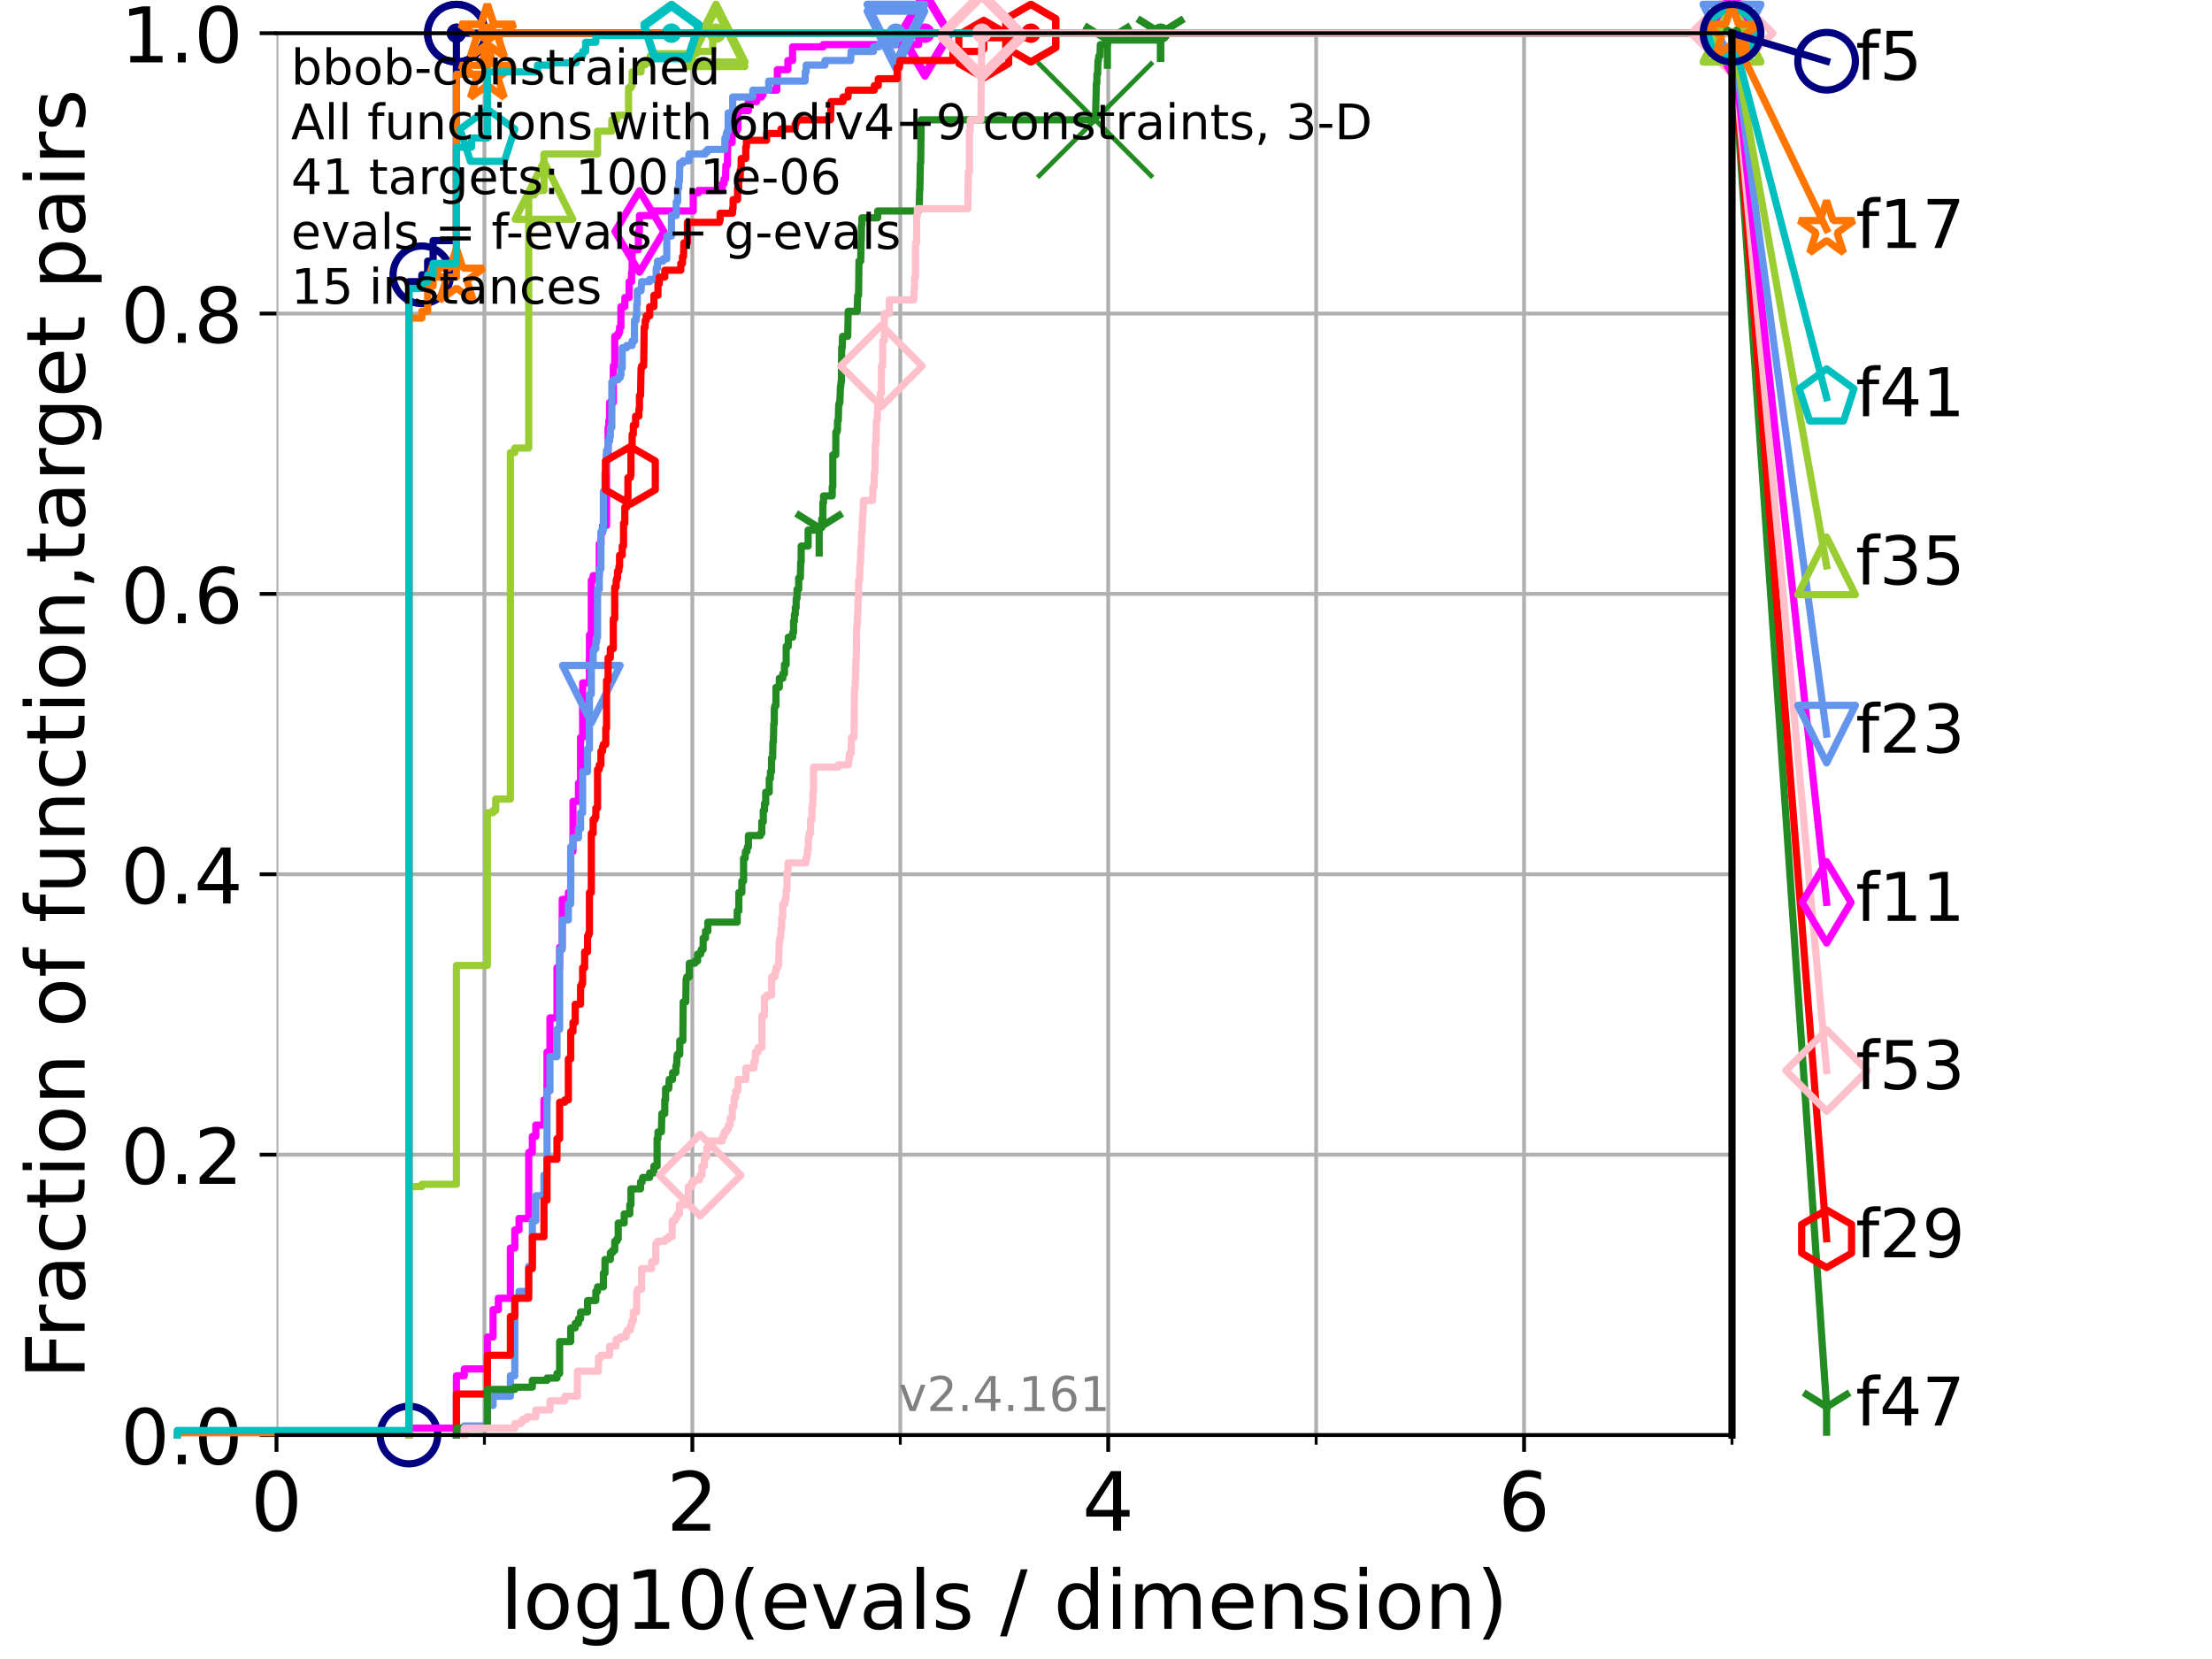 <?xml version="1.0" encoding="utf-8" standalone="no"?>
<!DOCTYPE svg PUBLIC "-//W3C//DTD SVG 1.1//EN"
  "http://www.w3.org/Graphics/SVG/1.1/DTD/svg11.dtd">
<!-- Created with matplotlib (https://matplotlib.org/) -->
<svg height="345.6pt" version="1.1" viewBox="0 0 460.8 345.6" width="460.8pt" xmlns="http://www.w3.org/2000/svg" xmlns:xlink="http://www.w3.org/1999/xlink">
 <defs>
  <style type="text/css">*{stroke-linecap:butt;stroke-linejoin:round;}</style>
 </defs>
 <g id="figure_1">
  <g id="patch_1">
   <path d="M 0 345.6 
L 460.8 345.6 
L 460.8 0 
L 0 0 
z
" style="fill:#ffffff;"/>
  </g>
  <g id="axes_1">
   <g id="patch_2">
    <path d="M 57.6 298.944 
L 360.806 298.944 
L 360.806 6.912 
L 57.6 6.912 
z
" style="fill:#ffffff;"/>
   </g>
   <g id="matplotlib.axis_1">
    <g id="xtick_1">
     <g id="line2d_1">
      <path clip-path="url(#p816ef321ef)" d="M 57.6 298.944 
L 57.6 6.912 
" style="fill:none;stroke:#b0b0b0;stroke-linecap:square;stroke-width:0.8;"/>
     </g>
     <g id="line2d_2">
      <defs>
       <path d="M 0 0 
L 0 3.5 
" id="mae0accea19" style="stroke:#000000;stroke-width:0.8;"/>
      </defs>
      <g>
       <use style="stroke:#000000;stroke-width:0.8;" x="57.6" xlink:href="#mae0accea19" y="298.944"/>
      </g>
     </g>
     <g id="text_1">
      <!-- 0 -->
      <g transform="translate(52.192 318.861)scale(0.17 -0.17)">
       <defs>
        <path d="M 31.781 66.406 
Q 24.172 66.406 20.328 58.906 
Q 16.5 51.422 16.5 36.375 
Q 16.5 21.391 20.328 13.891 
Q 24.172 6.391 31.781 6.391 
Q 39.453 6.391 43.281 13.891 
Q 47.125 21.391 47.125 36.375 
Q 47.125 51.422 43.281 58.906 
Q 39.453 66.406 31.781 66.406 
z
M 31.781 74.219 
Q 44.047 74.219 50.516 64.516 
Q 56.984 54.828 56.984 36.375 
Q 56.984 17.969 50.516 8.266 
Q 44.047 -1.422 31.781 -1.422 
Q 19.531 -1.422 13.062 8.266 
Q 6.594 17.969 6.594 36.375 
Q 6.594 54.828 13.062 64.516 
Q 19.531 74.219 31.781 74.219 
z
" id="DejaVuSans-48"/>
       </defs>
       <use xlink:href="#DejaVuSans-48"/>
      </g>
     </g>
    </g>
    <g id="xtick_2">
     <g id="line2d_3">
      <path clip-path="url(#p816ef321ef)" d="M 144.23 298.944 
L 144.23 6.912 
" style="fill:none;stroke:#b0b0b0;stroke-linecap:square;stroke-width:0.8;"/>
     </g>
     <g id="line2d_4">
      <g>
       <use style="stroke:#000000;stroke-width:0.8;" x="144.23" xlink:href="#mae0accea19" y="298.944"/>
      </g>
     </g>
     <g id="text_2">
      <!-- 2 -->
      <g transform="translate(138.822 318.861)scale(0.17 -0.17)">
       <defs>
        <path d="M 19.188 8.297 
L 53.609 8.297 
L 53.609 0 
L 7.328 0 
L 7.328 8.297 
Q 12.938 14.109 22.625 23.891 
Q 32.328 33.688 34.812 36.531 
Q 39.547 41.844 41.422 45.531 
Q 43.312 49.219 43.312 52.781 
Q 43.312 58.594 39.234 62.25 
Q 35.156 65.922 28.609 65.922 
Q 23.969 65.922 18.812 64.312 
Q 13.672 62.703 7.812 59.422 
L 7.812 69.391 
Q 13.766 71.781 18.938 73 
Q 24.125 74.219 28.422 74.219 
Q 39.75 74.219 46.484 68.547 
Q 53.219 62.891 53.219 53.422 
Q 53.219 48.922 51.531 44.891 
Q 49.859 40.875 45.406 35.406 
Q 44.188 33.984 37.641 27.219 
Q 31.109 20.453 19.188 8.297 
z
" id="DejaVuSans-50"/>
       </defs>
       <use xlink:href="#DejaVuSans-50"/>
      </g>
     </g>
    </g>
    <g id="xtick_3">
     <g id="line2d_5">
      <path clip-path="url(#p816ef321ef)" d="M 230.861 298.944 
L 230.861 6.912 
" style="fill:none;stroke:#b0b0b0;stroke-linecap:square;stroke-width:0.8;"/>
     </g>
     <g id="line2d_6">
      <g>
       <use style="stroke:#000000;stroke-width:0.8;" x="230.861" xlink:href="#mae0accea19" y="298.944"/>
      </g>
     </g>
     <g id="text_3">
      <!-- 4 -->
      <g transform="translate(225.453 318.861)scale(0.17 -0.17)">
       <defs>
        <path d="M 37.797 64.312 
L 12.891 25.391 
L 37.797 25.391 
z
M 35.203 72.906 
L 47.609 72.906 
L 47.609 25.391 
L 58.016 25.391 
L 58.016 17.188 
L 47.609 17.188 
L 47.609 0 
L 37.797 0 
L 37.797 17.188 
L 4.891 17.188 
L 4.891 26.703 
z
" id="DejaVuSans-52"/>
       </defs>
       <use xlink:href="#DejaVuSans-52"/>
      </g>
     </g>
    </g>
    <g id="xtick_4">
     <g id="line2d_7">
      <path clip-path="url(#p816ef321ef)" d="M 317.491 298.944 
L 317.491 6.912 
" style="fill:none;stroke:#b0b0b0;stroke-linecap:square;stroke-width:0.8;"/>
     </g>
     <g id="line2d_8">
      <g>
       <use style="stroke:#000000;stroke-width:0.8;" x="317.491" xlink:href="#mae0accea19" y="298.944"/>
      </g>
     </g>
     <g id="text_4">
      <!-- 6 -->
      <g transform="translate(312.083 318.861)scale(0.17 -0.17)">
       <defs>
        <path d="M 33.016 40.375 
Q 26.375 40.375 22.484 35.828 
Q 18.609 31.297 18.609 23.391 
Q 18.609 15.531 22.484 10.953 
Q 26.375 6.391 33.016 6.391 
Q 39.656 6.391 43.531 10.953 
Q 47.406 15.531 47.406 23.391 
Q 47.406 31.297 43.531 35.828 
Q 39.656 40.375 33.016 40.375 
z
M 52.594 71.297 
L 52.594 62.312 
Q 48.875 64.062 45.094 64.984 
Q 41.312 65.922 37.594 65.922 
Q 27.828 65.922 22.672 59.328 
Q 17.531 52.734 16.797 39.406 
Q 19.672 43.656 24.016 45.922 
Q 28.375 48.188 33.594 48.188 
Q 44.578 48.188 50.953 41.516 
Q 57.328 34.859 57.328 23.391 
Q 57.328 12.156 50.688 5.359 
Q 44.047 -1.422 33.016 -1.422 
Q 20.359 -1.422 13.672 8.266 
Q 6.984 17.969 6.984 36.375 
Q 6.984 53.656 15.188 63.938 
Q 23.391 74.219 37.203 74.219 
Q 40.922 74.219 44.703 73.484 
Q 48.484 72.75 52.594 71.297 
z
" id="DejaVuSans-54"/>
       </defs>
       <use xlink:href="#DejaVuSans-54"/>
      </g>
     </g>
    </g>
    <g id="xtick_5">
     <g id="line2d_9">
      <path clip-path="url(#p816ef321ef)" d="M 100.915 298.944 
L 100.915 6.912 
" style="fill:none;stroke:#b0b0b0;stroke-linecap:square;stroke-width:0.8;"/>
     </g>
     <g id="line2d_10">
      <defs>
       <path d="M 0 0 
L 0 2 
" id="m33b251bbed" style="stroke:#000000;stroke-width:0.6;"/>
      </defs>
      <g>
       <use style="stroke:#000000;stroke-width:0.6;" x="100.915" xlink:href="#m33b251bbed" y="298.944"/>
      </g>
     </g>
    </g>
    <g id="xtick_6">
     <g id="line2d_11">
      <path clip-path="url(#p816ef321ef)" d="M 187.546 298.944 
L 187.546 6.912 
" style="fill:none;stroke:#b0b0b0;stroke-linecap:square;stroke-width:0.8;"/>
     </g>
     <g id="line2d_12">
      <g>
       <use style="stroke:#000000;stroke-width:0.6;" x="187.546" xlink:href="#m33b251bbed" y="298.944"/>
      </g>
     </g>
    </g>
    <g id="xtick_7">
     <g id="line2d_13">
      <path clip-path="url(#p816ef321ef)" d="M 274.176 298.944 
L 274.176 6.912 
" style="fill:none;stroke:#b0b0b0;stroke-linecap:square;stroke-width:0.8;"/>
     </g>
     <g id="line2d_14">
      <g>
       <use style="stroke:#000000;stroke-width:0.6;" x="274.176" xlink:href="#m33b251bbed" y="298.944"/>
      </g>
     </g>
    </g>
    <g id="xtick_8">
     <g id="line2d_15">
      <path clip-path="url(#p816ef321ef)" d="M 360.806 298.944 
L 360.806 6.912 
" style="fill:none;stroke:#b0b0b0;stroke-linecap:square;stroke-width:0.8;"/>
     </g>
     <g id="line2d_16">
      <g>
       <use style="stroke:#000000;stroke-width:0.6;" x="360.806" xlink:href="#m33b251bbed" y="298.944"/>
      </g>
     </g>
    </g>
    <g id="text_5">
     <!-- log10(evals / dimension) -->
     <g transform="translate(104.239 339.314)scale(0.17 -0.17)">
      <defs>
       <path d="M 9.422 75.984 
L 18.406 75.984 
L 18.406 0 
L 9.422 0 
z
" id="DejaVuSans-108"/>
       <path d="M 30.609 48.391 
Q 23.391 48.391 19.188 42.75 
Q 14.984 37.109 14.984 27.297 
Q 14.984 17.484 19.156 11.844 
Q 23.344 6.203 30.609 6.203 
Q 37.797 6.203 41.984 11.859 
Q 46.188 17.531 46.188 27.297 
Q 46.188 37.016 41.984 42.703 
Q 37.797 48.391 30.609 48.391 
z
M 30.609 56 
Q 42.328 56 49.016 48.375 
Q 55.719 40.766 55.719 27.297 
Q 55.719 13.875 49.016 6.219 
Q 42.328 -1.422 30.609 -1.422 
Q 18.844 -1.422 12.172 6.219 
Q 5.516 13.875 5.516 27.297 
Q 5.516 40.766 12.172 48.375 
Q 18.844 56 30.609 56 
z
" id="DejaVuSans-111"/>
       <path d="M 45.406 27.984 
Q 45.406 37.75 41.375 43.109 
Q 37.359 48.484 30.078 48.484 
Q 22.859 48.484 18.828 43.109 
Q 14.797 37.75 14.797 27.984 
Q 14.797 18.266 18.828 12.891 
Q 22.859 7.516 30.078 7.516 
Q 37.359 7.516 41.375 12.891 
Q 45.406 18.266 45.406 27.984 
z
M 54.391 6.781 
Q 54.391 -7.172 48.188 -13.984 
Q 42 -20.797 29.203 -20.797 
Q 24.469 -20.797 20.266 -20.094 
Q 16.062 -19.391 12.109 -17.922 
L 12.109 -9.188 
Q 16.062 -11.328 19.922 -12.344 
Q 23.781 -13.375 27.781 -13.375 
Q 36.625 -13.375 41.016 -8.766 
Q 45.406 -4.156 45.406 5.172 
L 45.406 9.625 
Q 42.625 4.781 38.281 2.391 
Q 33.938 0 27.875 0 
Q 17.828 0 11.672 7.656 
Q 5.516 15.328 5.516 27.984 
Q 5.516 40.672 11.672 48.328 
Q 17.828 56 27.875 56 
Q 33.938 56 38.281 53.609 
Q 42.625 51.219 45.406 46.391 
L 45.406 54.688 
L 54.391 54.688 
z
" id="DejaVuSans-103"/>
       <path d="M 12.406 8.297 
L 28.516 8.297 
L 28.516 63.922 
L 10.984 60.406 
L 10.984 69.391 
L 28.422 72.906 
L 38.281 72.906 
L 38.281 8.297 
L 54.391 8.297 
L 54.391 0 
L 12.406 0 
z
" id="DejaVuSans-49"/>
       <path d="M 31 75.875 
Q 24.469 64.656 21.281 53.656 
Q 18.109 42.672 18.109 31.391 
Q 18.109 20.125 21.312 9.062 
Q 24.516 -2 31 -13.188 
L 23.188 -13.188 
Q 15.875 -1.703 12.234 9.375 
Q 8.594 20.453 8.594 31.391 
Q 8.594 42.281 12.203 53.312 
Q 15.828 64.359 23.188 75.875 
z
" id="DejaVuSans-40"/>
       <path d="M 56.203 29.594 
L 56.203 25.203 
L 14.891 25.203 
Q 15.484 15.922 20.484 11.062 
Q 25.484 6.203 34.422 6.203 
Q 39.594 6.203 44.453 7.469 
Q 49.312 8.734 54.109 11.281 
L 54.109 2.781 
Q 49.266 0.734 44.188 -0.344 
Q 39.109 -1.422 33.891 -1.422 
Q 20.797 -1.422 13.156 6.188 
Q 5.516 13.812 5.516 26.812 
Q 5.516 40.234 12.766 48.109 
Q 20.016 56 32.328 56 
Q 43.359 56 49.781 48.891 
Q 56.203 41.797 56.203 29.594 
z
M 47.219 32.234 
Q 47.125 39.594 43.094 43.984 
Q 39.062 48.391 32.422 48.391 
Q 24.906 48.391 20.391 44.141 
Q 15.875 39.891 15.188 32.172 
z
" id="DejaVuSans-101"/>
       <path d="M 2.984 54.688 
L 12.5 54.688 
L 29.594 8.797 
L 46.688 54.688 
L 56.203 54.688 
L 35.688 0 
L 23.484 0 
z
" id="DejaVuSans-118"/>
       <path d="M 34.281 27.484 
Q 23.391 27.484 19.188 25 
Q 14.984 22.516 14.984 16.5 
Q 14.984 11.719 18.141 8.906 
Q 21.297 6.109 26.703 6.109 
Q 34.188 6.109 38.703 11.406 
Q 43.219 16.703 43.219 25.484 
L 43.219 27.484 
z
M 52.203 31.203 
L 52.203 0 
L 43.219 0 
L 43.219 8.297 
Q 40.141 3.328 35.547 0.953 
Q 30.953 -1.422 24.312 -1.422 
Q 15.922 -1.422 10.953 3.297 
Q 6 8.016 6 15.922 
Q 6 25.141 12.172 29.828 
Q 18.359 34.516 30.609 34.516 
L 43.219 34.516 
L 43.219 35.406 
Q 43.219 41.609 39.141 45 
Q 35.062 48.391 27.688 48.391 
Q 23 48.391 18.547 47.266 
Q 14.109 46.141 10.016 43.891 
L 10.016 52.203 
Q 14.938 54.109 19.578 55.047 
Q 24.219 56 28.609 56 
Q 40.484 56 46.344 49.844 
Q 52.203 43.703 52.203 31.203 
z
" id="DejaVuSans-97"/>
       <path d="M 44.281 53.078 
L 44.281 44.578 
Q 40.484 46.531 36.375 47.5 
Q 32.281 48.484 27.875 48.484 
Q 21.188 48.484 17.844 46.438 
Q 14.5 44.391 14.5 40.281 
Q 14.5 37.156 16.891 35.375 
Q 19.281 33.594 26.516 31.984 
L 29.594 31.297 
Q 39.156 29.25 43.188 25.516 
Q 47.219 21.781 47.219 15.094 
Q 47.219 7.469 41.188 3.016 
Q 35.156 -1.422 24.609 -1.422 
Q 20.219 -1.422 15.453 -0.562 
Q 10.688 0.297 5.422 2 
L 5.422 11.281 
Q 10.406 8.688 15.234 7.391 
Q 20.062 6.109 24.812 6.109 
Q 31.156 6.109 34.562 8.281 
Q 37.984 10.453 37.984 14.406 
Q 37.984 18.062 35.516 20.016 
Q 33.062 21.969 24.703 23.781 
L 21.578 24.516 
Q 13.234 26.266 9.516 29.906 
Q 5.812 33.547 5.812 39.891 
Q 5.812 47.609 11.281 51.797 
Q 16.75 56 26.812 56 
Q 31.781 56 36.172 55.266 
Q 40.578 54.547 44.281 53.078 
z
" id="DejaVuSans-115"/>
       <path id="DejaVuSans-32"/>
       <path d="M 25.391 72.906 
L 33.688 72.906 
L 8.297 -9.281 
L 0 -9.281 
z
" id="DejaVuSans-47"/>
       <path d="M 45.406 46.391 
L 45.406 75.984 
L 54.391 75.984 
L 54.391 0 
L 45.406 0 
L 45.406 8.203 
Q 42.578 3.328 38.25 0.953 
Q 33.938 -1.422 27.875 -1.422 
Q 17.969 -1.422 11.734 6.484 
Q 5.516 14.406 5.516 27.297 
Q 5.516 40.188 11.734 48.094 
Q 17.969 56 27.875 56 
Q 33.938 56 38.25 53.625 
Q 42.578 51.266 45.406 46.391 
z
M 14.797 27.297 
Q 14.797 17.391 18.875 11.75 
Q 22.953 6.109 30.078 6.109 
Q 37.203 6.109 41.297 11.75 
Q 45.406 17.391 45.406 27.297 
Q 45.406 37.203 41.297 42.844 
Q 37.203 48.484 30.078 48.484 
Q 22.953 48.484 18.875 42.844 
Q 14.797 37.203 14.797 27.297 
z
" id="DejaVuSans-100"/>
       <path d="M 9.422 54.688 
L 18.406 54.688 
L 18.406 0 
L 9.422 0 
z
M 9.422 75.984 
L 18.406 75.984 
L 18.406 64.594 
L 9.422 64.594 
z
" id="DejaVuSans-105"/>
       <path d="M 52 44.188 
Q 55.375 50.25 60.062 53.125 
Q 64.75 56 71.094 56 
Q 79.641 56 84.281 50.016 
Q 88.922 44.047 88.922 33.016 
L 88.922 0 
L 79.891 0 
L 79.891 32.719 
Q 79.891 40.578 77.094 44.375 
Q 74.312 48.188 68.609 48.188 
Q 61.625 48.188 57.562 43.547 
Q 53.516 38.922 53.516 30.906 
L 53.516 0 
L 44.484 0 
L 44.484 32.719 
Q 44.484 40.625 41.703 44.406 
Q 38.922 48.188 33.109 48.188 
Q 26.219 48.188 22.156 43.531 
Q 18.109 38.875 18.109 30.906 
L 18.109 0 
L 9.078 0 
L 9.078 54.688 
L 18.109 54.688 
L 18.109 46.188 
Q 21.188 51.219 25.484 53.609 
Q 29.781 56 35.688 56 
Q 41.656 56 45.828 52.969 
Q 50 49.953 52 44.188 
z
" id="DejaVuSans-109"/>
       <path d="M 54.891 33.016 
L 54.891 0 
L 45.906 0 
L 45.906 32.719 
Q 45.906 40.484 42.875 44.328 
Q 39.844 48.188 33.797 48.188 
Q 26.516 48.188 22.312 43.547 
Q 18.109 38.922 18.109 30.906 
L 18.109 0 
L 9.078 0 
L 9.078 54.688 
L 18.109 54.688 
L 18.109 46.188 
Q 21.344 51.125 25.703 53.562 
Q 30.078 56 35.797 56 
Q 45.219 56 50.047 50.172 
Q 54.891 44.344 54.891 33.016 
z
" id="DejaVuSans-110"/>
       <path d="M 8.016 75.875 
L 15.828 75.875 
Q 23.141 64.359 26.781 53.312 
Q 30.422 42.281 30.422 31.391 
Q 30.422 20.453 26.781 9.375 
Q 23.141 -1.703 15.828 -13.188 
L 8.016 -13.188 
Q 14.5 -2 17.703 9.062 
Q 20.906 20.125 20.906 31.391 
Q 20.906 42.672 17.703 53.656 
Q 14.5 64.656 8.016 75.875 
z
" id="DejaVuSans-41"/>
      </defs>
      <use xlink:href="#DejaVuSans-108"/>
      <use x="27.783" xlink:href="#DejaVuSans-111"/>
      <use x="88.965" xlink:href="#DejaVuSans-103"/>
      <use x="152.441" xlink:href="#DejaVuSans-49"/>
      <use x="216.064" xlink:href="#DejaVuSans-48"/>
      <use x="279.688" xlink:href="#DejaVuSans-40"/>
      <use x="318.701" xlink:href="#DejaVuSans-101"/>
      <use x="380.225" xlink:href="#DejaVuSans-118"/>
      <use x="439.404" xlink:href="#DejaVuSans-97"/>
      <use x="500.684" xlink:href="#DejaVuSans-108"/>
      <use x="528.467" xlink:href="#DejaVuSans-115"/>
      <use x="580.566" xlink:href="#DejaVuSans-32"/>
      <use x="612.354" xlink:href="#DejaVuSans-47"/>
      <use x="646.045" xlink:href="#DejaVuSans-32"/>
      <use x="677.832" xlink:href="#DejaVuSans-100"/>
      <use x="741.309" xlink:href="#DejaVuSans-105"/>
      <use x="769.092" xlink:href="#DejaVuSans-109"/>
      <use x="866.504" xlink:href="#DejaVuSans-101"/>
      <use x="928.027" xlink:href="#DejaVuSans-110"/>
      <use x="991.406" xlink:href="#DejaVuSans-115"/>
      <use x="1043.506" xlink:href="#DejaVuSans-105"/>
      <use x="1071.289" xlink:href="#DejaVuSans-111"/>
      <use x="1132.471" xlink:href="#DejaVuSans-110"/>
      <use x="1195.85" xlink:href="#DejaVuSans-41"/>
     </g>
    </g>
   </g>
   <g id="matplotlib.axis_2">
    <g id="ytick_1">
     <g id="line2d_17">
      <path clip-path="url(#p816ef321ef)" d="M 57.6 298.944 
L 360.806 298.944 
" style="fill:none;stroke:#b0b0b0;stroke-linecap:square;stroke-width:0.8;"/>
     </g>
     <g id="line2d_18">
      <defs>
       <path d="M 0 0 
L -3.5 0 
" id="m76828fae37" style="stroke:#000000;stroke-width:0.8;"/>
      </defs>
      <g>
       <use style="stroke:#000000;stroke-width:0.8;" x="57.6" xlink:href="#m76828fae37" y="298.944"/>
      </g>
     </g>
     <g id="text_6">
      <!-- 0.0 -->
      <g transform="translate(25.155 305.023)scale(0.16 -0.16)">
       <defs>
        <path d="M 10.688 12.406 
L 21 12.406 
L 21 0 
L 10.688 0 
z
" id="DejaVuSans-46"/>
       </defs>
       <use xlink:href="#DejaVuSans-48"/>
       <use x="63.623" xlink:href="#DejaVuSans-46"/>
       <use x="95.41" xlink:href="#DejaVuSans-48"/>
      </g>
     </g>
    </g>
    <g id="ytick_2">
     <g id="line2d_19">
      <path clip-path="url(#p816ef321ef)" d="M 57.6 240.538 
L 360.806 240.538 
" style="fill:none;stroke:#b0b0b0;stroke-linecap:square;stroke-width:0.8;"/>
     </g>
     <g id="line2d_20">
      <g>
       <use style="stroke:#000000;stroke-width:0.8;" x="57.6" xlink:href="#m76828fae37" y="240.538"/>
      </g>
     </g>
     <g id="text_7">
      <!-- 0.2 -->
      <g transform="translate(25.155 246.616)scale(0.16 -0.16)">
       <use xlink:href="#DejaVuSans-48"/>
       <use x="63.623" xlink:href="#DejaVuSans-46"/>
       <use x="95.41" xlink:href="#DejaVuSans-50"/>
      </g>
     </g>
    </g>
    <g id="ytick_3">
     <g id="line2d_21">
      <path clip-path="url(#p816ef321ef)" d="M 57.6 182.131 
L 360.806 182.131 
" style="fill:none;stroke:#b0b0b0;stroke-linecap:square;stroke-width:0.8;"/>
     </g>
     <g id="line2d_22">
      <g>
       <use style="stroke:#000000;stroke-width:0.8;" x="57.6" xlink:href="#m76828fae37" y="182.131"/>
      </g>
     </g>
     <g id="text_8">
      <!-- 0.4 -->
      <g transform="translate(25.155 188.21)scale(0.16 -0.16)">
       <use xlink:href="#DejaVuSans-48"/>
       <use x="63.623" xlink:href="#DejaVuSans-46"/>
       <use x="95.41" xlink:href="#DejaVuSans-52"/>
      </g>
     </g>
    </g>
    <g id="ytick_4">
     <g id="line2d_23">
      <path clip-path="url(#p816ef321ef)" d="M 57.6 123.725 
L 360.806 123.725 
" style="fill:none;stroke:#b0b0b0;stroke-linecap:square;stroke-width:0.8;"/>
     </g>
     <g id="line2d_24">
      <g>
       <use style="stroke:#000000;stroke-width:0.8;" x="57.6" xlink:href="#m76828fae37" y="123.725"/>
      </g>
     </g>
     <g id="text_9">
      <!-- 0.6 -->
      <g transform="translate(25.155 129.804)scale(0.16 -0.16)">
       <use xlink:href="#DejaVuSans-48"/>
       <use x="63.623" xlink:href="#DejaVuSans-46"/>
       <use x="95.41" xlink:href="#DejaVuSans-54"/>
      </g>
     </g>
    </g>
    <g id="ytick_5">
     <g id="line2d_25">
      <path clip-path="url(#p816ef321ef)" d="M 57.6 65.318 
L 360.806 65.318 
" style="fill:none;stroke:#b0b0b0;stroke-linecap:square;stroke-width:0.8;"/>
     </g>
     <g id="line2d_26">
      <g>
       <use style="stroke:#000000;stroke-width:0.8;" x="57.6" xlink:href="#m76828fae37" y="65.318"/>
      </g>
     </g>
     <g id="text_10">
      <!-- 0.8 -->
      <g transform="translate(25.155 71.397)scale(0.16 -0.16)">
       <defs>
        <path d="M 31.781 34.625 
Q 24.75 34.625 20.719 30.859 
Q 16.703 27.094 16.703 20.516 
Q 16.703 13.922 20.719 10.156 
Q 24.75 6.391 31.781 6.391 
Q 38.812 6.391 42.859 10.172 
Q 46.922 13.969 46.922 20.516 
Q 46.922 27.094 42.891 30.859 
Q 38.875 34.625 31.781 34.625 
z
M 21.922 38.812 
Q 15.578 40.375 12.031 44.719 
Q 8.5 49.078 8.5 55.328 
Q 8.5 64.062 14.719 69.141 
Q 20.953 74.219 31.781 74.219 
Q 42.672 74.219 48.875 69.141 
Q 55.078 64.062 55.078 55.328 
Q 55.078 49.078 51.531 44.719 
Q 48 40.375 41.703 38.812 
Q 48.828 37.156 52.797 32.312 
Q 56.781 27.484 56.781 20.516 
Q 56.781 9.906 50.312 4.234 
Q 43.844 -1.422 31.781 -1.422 
Q 19.734 -1.422 13.25 4.234 
Q 6.781 9.906 6.781 20.516 
Q 6.781 27.484 10.781 32.312 
Q 14.797 37.156 21.922 38.812 
z
M 18.312 54.391 
Q 18.312 48.734 21.844 45.562 
Q 25.391 42.391 31.781 42.391 
Q 38.141 42.391 41.719 45.562 
Q 45.312 48.734 45.312 54.391 
Q 45.312 60.062 41.719 63.234 
Q 38.141 66.406 31.781 66.406 
Q 25.391 66.406 21.844 63.234 
Q 18.312 60.062 18.312 54.391 
z
" id="DejaVuSans-56"/>
       </defs>
       <use xlink:href="#DejaVuSans-48"/>
       <use x="63.623" xlink:href="#DejaVuSans-46"/>
       <use x="95.41" xlink:href="#DejaVuSans-56"/>
      </g>
     </g>
    </g>
    <g id="ytick_6">
     <g id="line2d_27">
      <path clip-path="url(#p816ef321ef)" d="M 57.6 6.912 
L 360.806 6.912 
" style="fill:none;stroke:#b0b0b0;stroke-linecap:square;stroke-width:0.8;"/>
     </g>
     <g id="line2d_28">
      <g>
       <use style="stroke:#000000;stroke-width:0.8;" x="57.6" xlink:href="#m76828fae37" y="6.912"/>
      </g>
     </g>
     <g id="text_11">
      <!-- 1.0 -->
      <g transform="translate(25.155 12.991)scale(0.16 -0.16)">
       <use xlink:href="#DejaVuSans-49"/>
       <use x="63.623" xlink:href="#DejaVuSans-46"/>
       <use x="95.41" xlink:href="#DejaVuSans-48"/>
      </g>
     </g>
    </g>
    <g id="text_12">
     <!-- Fraction of function,target pairs -->
     <g transform="translate(17.62 287.313)rotate(-90)scale(0.17 -0.17)">
      <defs>
       <path d="M 9.812 72.906 
L 51.703 72.906 
L 51.703 64.594 
L 19.672 64.594 
L 19.672 43.109 
L 48.578 43.109 
L 48.578 34.812 
L 19.672 34.812 
L 19.672 0 
L 9.812 0 
z
" id="DejaVuSans-70"/>
       <path d="M 41.109 46.297 
Q 39.594 47.172 37.812 47.578 
Q 36.031 48 33.891 48 
Q 26.266 48 22.188 43.047 
Q 18.109 38.094 18.109 28.812 
L 18.109 0 
L 9.078 0 
L 9.078 54.688 
L 18.109 54.688 
L 18.109 46.188 
Q 20.953 51.172 25.484 53.578 
Q 30.031 56 36.531 56 
Q 37.453 56 38.578 55.875 
Q 39.703 55.766 41.062 55.516 
z
" id="DejaVuSans-114"/>
       <path d="M 48.781 52.594 
L 48.781 44.188 
Q 44.969 46.297 41.141 47.344 
Q 37.312 48.391 33.406 48.391 
Q 24.656 48.391 19.812 42.844 
Q 14.984 37.312 14.984 27.297 
Q 14.984 17.281 19.812 11.734 
Q 24.656 6.203 33.406 6.203 
Q 37.312 6.203 41.141 7.25 
Q 44.969 8.297 48.781 10.406 
L 48.781 2.094 
Q 45.016 0.344 40.984 -0.531 
Q 36.969 -1.422 32.422 -1.422 
Q 20.062 -1.422 12.781 6.344 
Q 5.516 14.109 5.516 27.297 
Q 5.516 40.672 12.859 48.328 
Q 20.219 56 33.016 56 
Q 37.156 56 41.109 55.141 
Q 45.062 54.297 48.781 52.594 
z
" id="DejaVuSans-99"/>
       <path d="M 18.312 70.219 
L 18.312 54.688 
L 36.812 54.688 
L 36.812 47.703 
L 18.312 47.703 
L 18.312 18.016 
Q 18.312 11.328 20.141 9.422 
Q 21.969 7.516 27.594 7.516 
L 36.812 7.516 
L 36.812 0 
L 27.594 0 
Q 17.188 0 13.234 3.875 
Q 9.281 7.766 9.281 18.016 
L 9.281 47.703 
L 2.688 47.703 
L 2.688 54.688 
L 9.281 54.688 
L 9.281 70.219 
z
" id="DejaVuSans-116"/>
       <path d="M 37.109 75.984 
L 37.109 68.5 
L 28.516 68.5 
Q 23.688 68.5 21.797 66.547 
Q 19.922 64.594 19.922 59.516 
L 19.922 54.688 
L 34.719 54.688 
L 34.719 47.703 
L 19.922 47.703 
L 19.922 0 
L 10.891 0 
L 10.891 47.703 
L 2.297 47.703 
L 2.297 54.688 
L 10.891 54.688 
L 10.891 58.5 
Q 10.891 67.625 15.141 71.797 
Q 19.391 75.984 28.609 75.984 
z
" id="DejaVuSans-102"/>
       <path d="M 8.5 21.578 
L 8.5 54.688 
L 17.484 54.688 
L 17.484 21.922 
Q 17.484 14.156 20.5 10.266 
Q 23.531 6.391 29.594 6.391 
Q 36.859 6.391 41.078 11.031 
Q 45.312 15.672 45.312 23.688 
L 45.312 54.688 
L 54.297 54.688 
L 54.297 0 
L 45.312 0 
L 45.312 8.406 
Q 42.047 3.422 37.719 1 
Q 33.406 -1.422 27.688 -1.422 
Q 18.266 -1.422 13.375 4.438 
Q 8.5 10.297 8.5 21.578 
z
M 31.109 56 
z
" id="DejaVuSans-117"/>
       <path d="M 11.719 12.406 
L 22.016 12.406 
L 22.016 4 
L 14.016 -11.625 
L 7.719 -11.625 
L 11.719 4 
z
" id="DejaVuSans-44"/>
       <path d="M 18.109 8.203 
L 18.109 -20.797 
L 9.078 -20.797 
L 9.078 54.688 
L 18.109 54.688 
L 18.109 46.391 
Q 20.953 51.266 25.266 53.625 
Q 29.594 56 35.594 56 
Q 45.562 56 51.781 48.094 
Q 58.016 40.188 58.016 27.297 
Q 58.016 14.406 51.781 6.484 
Q 45.562 -1.422 35.594 -1.422 
Q 29.594 -1.422 25.266 0.953 
Q 20.953 3.328 18.109 8.203 
z
M 48.688 27.297 
Q 48.688 37.203 44.609 42.844 
Q 40.531 48.484 33.406 48.484 
Q 26.266 48.484 22.188 42.844 
Q 18.109 37.203 18.109 27.297 
Q 18.109 17.391 22.188 11.75 
Q 26.266 6.109 33.406 6.109 
Q 40.531 6.109 44.609 11.75 
Q 48.688 17.391 48.688 27.297 
z
" id="DejaVuSans-112"/>
      </defs>
      <use xlink:href="#DejaVuSans-70"/>
      <use x="50.27" xlink:href="#DejaVuSans-114"/>
      <use x="91.383" xlink:href="#DejaVuSans-97"/>
      <use x="152.662" xlink:href="#DejaVuSans-99"/>
      <use x="207.643" xlink:href="#DejaVuSans-116"/>
      <use x="246.852" xlink:href="#DejaVuSans-105"/>
      <use x="274.635" xlink:href="#DejaVuSans-111"/>
      <use x="335.816" xlink:href="#DejaVuSans-110"/>
      <use x="399.195" xlink:href="#DejaVuSans-32"/>
      <use x="430.982" xlink:href="#DejaVuSans-111"/>
      <use x="492.164" xlink:href="#DejaVuSans-102"/>
      <use x="527.369" xlink:href="#DejaVuSans-32"/>
      <use x="559.156" xlink:href="#DejaVuSans-102"/>
      <use x="594.361" xlink:href="#DejaVuSans-117"/>
      <use x="657.74" xlink:href="#DejaVuSans-110"/>
      <use x="721.119" xlink:href="#DejaVuSans-99"/>
      <use x="776.1" xlink:href="#DejaVuSans-116"/>
      <use x="815.309" xlink:href="#DejaVuSans-105"/>
      <use x="843.092" xlink:href="#DejaVuSans-111"/>
      <use x="904.273" xlink:href="#DejaVuSans-110"/>
      <use x="967.652" xlink:href="#DejaVuSans-44"/>
      <use x="999.439" xlink:href="#DejaVuSans-116"/>
      <use x="1038.648" xlink:href="#DejaVuSans-97"/>
      <use x="1099.928" xlink:href="#DejaVuSans-114"/>
      <use x="1139.291" xlink:href="#DejaVuSans-103"/>
      <use x="1202.768" xlink:href="#DejaVuSans-101"/>
      <use x="1264.291" xlink:href="#DejaVuSans-116"/>
      <use x="1303.5" xlink:href="#DejaVuSans-32"/>
      <use x="1335.287" xlink:href="#DejaVuSans-112"/>
      <use x="1398.764" xlink:href="#DejaVuSans-97"/>
      <use x="1460.043" xlink:href="#DejaVuSans-105"/>
      <use x="1487.826" xlink:href="#DejaVuSans-114"/>
      <use x="1528.939" xlink:href="#DejaVuSans-115"/>
     </g>
    </g>
   </g>
   <g id="line2d_29">
    <defs>
     <path d="M 0 1.5 
C 0.398 1.5 0.779 1.342 1.061 1.061 
C 1.342 0.779 1.5 0.398 1.5 0 
C 1.5 -0.398 1.342 -0.779 1.061 -1.061 
C 0.779 -1.342 0.398 -1.5 0 -1.5 
C -0.398 -1.5 -0.779 -1.342 -1.061 -1.061 
C -1.342 -0.779 -1.5 -0.398 -1.5 0 
C -1.5 0.398 -1.342 0.779 -1.061 1.061 
C -0.779 1.342 -0.398 1.5 0 1.5 
z
" id="mf30f05ae86" style="stroke:#000080;"/>
    </defs>
    <g>
     <use style="fill:#000080;stroke:#000080;" x="95.081" xlink:href="#mf30f05ae86" y="6.912"/>
     <use style="fill:#000080;stroke:#000080;" x="95.081" xlink:href="#mf30f05ae86" y="6.912"/>
    </g>
   </g>
   <g id="line2d_30">
    <path d="M 85.184 298.944 
L 85.184 58.671 
L 87.876 58.671 
L 87.876 57.246 
L 89.09 57.246 
L 89.09 54.397 
L 90.231 54.397 
L 90.231 50.123 
L 95.081 50.123 
L 95.081 6.912 
L 360.806 6.912 
" style="fill:none;stroke:#000080;stroke-linecap:square;stroke-width:1.5;"/>
   </g>
   <g id="line2d_31">
    <defs>
     <path d="M 0 6 
C 1.591 6 3.117 5.368 4.243 4.243 
C 5.368 3.117 6 1.591 6 0 
C 6 -1.591 5.368 -3.117 4.243 -4.243 
C 3.117 -5.368 1.591 -6 0 -6 
C -1.591 -6 -3.117 -5.368 -4.243 -4.243 
C -5.368 -3.117 -6 -1.591 -6 0 
C -6 1.591 -5.368 3.117 -4.243 4.243 
C -3.117 5.368 -1.591 6 0 6 
z
" id="m7dc651b684" style="stroke:#000080;stroke-width:1.5;"/>
    </defs>
    <g>
     <use style="fill-opacity:0;stroke:#000080;stroke-width:1.5;" x="85.184" xlink:href="#m7dc651b684" y="298.944"/>
     <use style="fill-opacity:0;stroke:#000080;stroke-width:1.5;" x="87.876" xlink:href="#m7dc651b684" y="57.246"/>
     <use style="fill-opacity:0;stroke:#000080;stroke-width:1.5;" x="95.081" xlink:href="#m7dc651b684" y="6.912"/>
     <use style="fill-opacity:0;stroke:#000080;stroke-width:1.5;" x="95.081" xlink:href="#m7dc651b684" y="6.912"/>
     <use style="fill-opacity:0;stroke:#000080;stroke-width:1.5;" x="360.806" xlink:href="#m7dc651b684" y="6.912"/>
    </g>
   </g>
   <g id="line2d_32">
    <path style="fill:none;stroke:#000080;stroke-linecap:square;stroke-width:1.5;"/>
    <g/>
   </g>
   <g id="line2d_33">
    <defs>
     <path d="M 0 1.5 
C 0.398 1.5 0.779 1.342 1.061 1.061 
C 1.342 0.779 1.5 0.398 1.5 0 
C 1.5 -0.398 1.342 -0.779 1.061 -1.061 
C 0.779 -1.342 0.398 -1.5 0 -1.5 
C -0.398 -1.5 -0.779 -1.342 -1.061 -1.061 
C -1.342 -0.779 -1.5 -0.398 -1.5 0 
C -1.5 0.398 -1.342 0.779 -1.061 1.061 
C -0.779 1.342 -0.398 1.5 0 1.5 
z
" id="mdc9d73ab5b" style="stroke:#ff00ff;"/>
    </defs>
    <g>
     <use style="fill:#ff00ff;stroke:#ff00ff;" x="192.683" xlink:href="#mdc9d73ab5b" y="6.912"/>
     <use style="fill:#ff00ff;stroke:#ff00ff;" x="192.683" xlink:href="#mdc9d73ab5b" y="6.912"/>
    </g>
   </g>
   <g id="line2d_34">
    <path d="M 85.184 298.944 
L 85.184 297.519 
L 95.081 297.519 
L 95.081 286.598 
L 96.718 286.598 
L 96.718 285.173 
L 101.532 285.173 
L 101.532 278.526 
L 102.708 278.526 
L 102.708 272.827 
L 103.815 272.827 
L 103.815 270.453 
L 106.327 270.453 
L 106.327 260.006 
L 107.245 260.006 
L 107.245 256.208 
L 108.12 256.208 
L 108.12 253.833 
L 110.145 253.833 
L 110.145 240.063 
L 110.897 240.063 
L 110.897 236.739 
L 111.621 236.739 
L 111.621 234.365 
L 113.317 234.365 
L 113.317 229.141 
L 113.954 229.141 
L 113.954 219.169 
L 114.571 219.169 
L 114.571 212.047 
L 116.03 212.047 
L 116.03 201.6 
L 116.584 201.6 
L 116.584 197.326 
L 117.121 197.326 
L 117.121 187.355 
L 118.401 187.355 
L 118.401 185.93 
L 118.89 185.93 
L 118.89 177.383 
L 119.366 177.383 
L 119.366 166.936 
L 120.507 166.936 
L 120.507 163.137 
L 120.944 163.137 
L 120.944 153.64 
L 121.372 153.64 
L 121.372 142.244 
L 122.796 142.244 
L 122.796 132.272 
L 123.184 132.272 
L 123.184 120.876 
L 123.564 120.876 
L 123.564 119.926 
L 124.837 119.926 
L 124.837 113.278 
L 125.185 113.278 
L 125.185 110.904 
L 125.527 110.904 
L 125.527 109.479 
L 126.356 109.479 
L 126.356 94.759 
L 126.677 94.759 
L 126.677 89.061 
L 126.836 89.061 
L 126.836 87.636 
L 126.994 87.636 
L 126.994 83.838 
L 127.761 83.838 
L 127.761 76.24 
L 128.06 76.24 
L 128.06 70.067 
L 128.643 70.067 
L 128.643 69.592 
L 128.928 69.592 
L 128.928 69.117 
L 129.069 69.117 
L 129.069 68.167 
L 129.348 68.167 
L 129.348 63.894 
L 130.16 63.894 
L 130.16 61.994 
L 131.065 61.994 
L 131.065 58.671 
L 131.564 58.671 
L 131.564 56.771 
L 131.686 56.771 
L 131.686 52.023 
L 132.984 52.023 
L 132.984 48.224 
L 133.211 48.224 
L 133.211 44.9 
L 136.414 44.9 
L 136.414 43.95 
L 144.418 43.95 
L 144.418 40.151 
L 145.503 40.151 
L 145.503 39.677 
L 150.47 39.677 
L 150.47 38.252 
L 150.827 38.252 
L 150.827 37.302 
L 151.133 37.302 
L 151.22 34.453 
L 151.52 34.453 
L 151.605 29.705 
L 152.515 29.705 
L 152.515 27.33 
L 153.498 27.33 
L 153.498 26.856 
L 153.727 26.856 
L 153.727 23.057 
L 155.904 23.057 
L 155.904 21.157 
L 157.642 21.157 
L 157.642 20.208 
L 158.63 20.208 
L 158.63 19.733 
L 158.948 19.733 
L 158.948 18.783 
L 161.815 18.783 
L 161.815 17.359 
L 161.938 17.359 
L 161.938 14.51 
L 164.129 14.51 
L 164.129 12.61 
L 165.105 12.61 
L 165.105 9.761 
L 171.493 9.761 
L 171.493 9.286 
L 191.373 9.286 
L 191.373 7.387 
L 192.683 7.387 
L 192.683 6.912 
L 360.806 6.912 
L 360.806 6.912 
" style="fill:none;stroke:#ff00ff;stroke-linecap:square;stroke-width:1.5;"/>
   </g>
   <g id="line2d_35">
    <defs>
     <path d="M -0 8.485 
L 5.091 0 
L 0 -8.485 
L -5.091 -0 
z
" id="m6bbf102810" style="stroke:#ff00ff;stroke-linejoin:miter;stroke-width:1.5;"/>
    </defs>
    <g>
     <use style="fill-opacity:0;stroke:#ff00ff;stroke-linejoin:miter;stroke-width:1.5;" x="133.211" xlink:href="#m6bbf102810" y="48.224"/>
     <use style="fill-opacity:0;stroke:#ff00ff;stroke-linejoin:miter;stroke-width:1.5;" x="192.683" xlink:href="#m6bbf102810" y="7.387"/>
     <use style="fill-opacity:0;stroke:#ff00ff;stroke-linejoin:miter;stroke-width:1.5;" x="192.683" xlink:href="#m6bbf102810" y="6.912"/>
     <use style="fill-opacity:0;stroke:#ff00ff;stroke-linejoin:miter;stroke-width:1.5;" x="192.683" xlink:href="#m6bbf102810" y="6.912"/>
     <use style="fill-opacity:0;stroke:#ff00ff;stroke-linejoin:miter;stroke-width:1.5;" x="360.806" xlink:href="#m6bbf102810" y="6.912"/>
    </g>
   </g>
   <g id="line2d_36">
    <path style="fill:none;stroke:#ff00ff;stroke-linecap:square;stroke-width:1.5;"/>
    <g/>
   </g>
   <g id="line2d_37">
    <defs>
     <path d="M 0 1.5 
C 0.398 1.5 0.779 1.342 1.061 1.061 
C 1.342 0.779 1.5 0.398 1.5 0 
C 1.5 -0.398 1.342 -0.779 1.061 -1.061 
C 0.779 -1.342 0.398 -1.5 0 -1.5 
C -0.398 -1.5 -0.779 -1.342 -1.061 -1.061 
C -1.342 -0.779 -1.5 -0.398 -1.5 0 
C -1.5 0.398 -1.342 0.779 -1.061 1.061 
C -0.779 1.342 -0.398 1.5 0 1.5 
z
" id="mab507ed1cc" style="stroke:#ff7500;"/>
    </defs>
    <g>
     <use style="fill:#ff7500;stroke:#ff7500;" x="101.532" xlink:href="#mab507ed1cc" y="6.912"/>
     <use style="fill:#ff7500;stroke:#ff7500;" x="101.532" xlink:href="#mab507ed1cc" y="6.912"/>
    </g>
   </g>
   <g id="line2d_38">
    <path d="M 36.933 298.944 
L 36.933 298.469 
L 85.184 298.469 
L 85.184 66.268 
L 87.876 66.268 
L 87.876 64.844 
L 89.09 64.844 
L 89.09 59.62 
L 90.231 59.62 
L 90.231 57.721 
L 95.081 57.721 
L 95.081 15.459 
L 101.532 15.459 
L 101.532 6.912 
L 360.806 6.912 
" style="fill:none;stroke:#ff7500;stroke-linecap:square;stroke-width:1.5;"/>
   </g>
   <g id="line2d_39">
    <defs>
     <path d="M 0 -6 
L -1.347 -1.854 
L -5.706 -1.854 
L -2.18 0.708 
L -3.527 4.854 
L -0 2.292 
L 3.527 4.854 
L 2.18 0.708 
L 5.706 -1.854 
L 1.347 -1.854 
z
" id="m30a1e52ad8" style="stroke:#ff7500;stroke-linejoin:bevel;stroke-width:1.5;"/>
    </defs>
    <g>
     <use style="fill-opacity:0;stroke:#ff7500;stroke-linejoin:bevel;stroke-width:1.5;" x="95.081" xlink:href="#m30a1e52ad8" y="57.721"/>
     <use style="fill-opacity:0;stroke:#ff7500;stroke-linejoin:bevel;stroke-width:1.5;" x="101.532" xlink:href="#m30a1e52ad8" y="15.459"/>
     <use style="fill-opacity:0;stroke:#ff7500;stroke-linejoin:bevel;stroke-width:1.5;" x="101.532" xlink:href="#m30a1e52ad8" y="6.912"/>
     <use style="fill-opacity:0;stroke:#ff7500;stroke-linejoin:bevel;stroke-width:1.5;" x="101.532" xlink:href="#m30a1e52ad8" y="6.912"/>
     <use style="fill-opacity:0;stroke:#ff7500;stroke-linejoin:bevel;stroke-width:1.5;" x="360.806" xlink:href="#m30a1e52ad8" y="6.912"/>
    </g>
   </g>
   <g id="line2d_40">
    <path style="fill:none;stroke:#ff7500;stroke-linecap:square;stroke-width:1.5;"/>
    <g/>
   </g>
   <g id="line2d_41">
    <defs>
     <path d="M 0 1.5 
C 0.398 1.5 0.779 1.342 1.061 1.061 
C 1.342 0.779 1.5 0.398 1.5 0 
C 1.5 -0.398 1.342 -0.779 1.061 -1.061 
C 0.779 -1.342 0.398 -1.5 0 -1.5 
C -0.398 -1.5 -0.779 -1.342 -1.061 -1.061 
C -1.342 -0.779 -1.5 -0.398 -1.5 0 
C -1.5 0.398 -1.342 0.779 -1.061 1.061 
C -0.779 1.342 -0.398 1.5 0 1.5 
z
" id="m745cacb0d5" style="stroke:#6495ed;"/>
    </defs>
    <g>
     <use style="fill:#6495ed;stroke:#6495ed;" x="186.64" xlink:href="#m745cacb0d5" y="6.912"/>
     <use style="fill:#6495ed;stroke:#6495ed;" x="186.64" xlink:href="#m745cacb0d5" y="6.912"/>
    </g>
   </g>
   <g id="line2d_42">
    <path d="M 95.081 298.944 
L 95.081 298.469 
L 96.718 298.469 
L 96.718 297.045 
L 101.532 297.045 
L 101.532 292.771 
L 102.708 292.771 
L 102.708 290.872 
L 106.327 290.872 
L 106.327 286.598 
L 107.245 286.598 
L 107.245 270.453 
L 108.12 270.453 
L 108.12 269.029 
L 110.145 269.029 
L 110.145 263.805 
L 110.897 263.805 
L 110.897 254.308 
L 111.621 254.308 
L 111.621 249.085 
L 113.317 249.085 
L 113.317 244.811 
L 113.954 244.811 
L 113.954 227.242 
L 114.571 227.242 
L 114.571 220.119 
L 116.03 220.119 
L 116.03 214.421 
L 116.584 214.421 
L 116.584 197.801 
L 117.121 197.801 
L 117.121 191.628 
L 118.401 191.628 
L 118.401 188.304 
L 118.89 188.304 
L 118.89 176.433 
L 119.366 176.433 
L 119.366 174.534 
L 120.507 174.534 
L 120.507 172.634 
L 120.944 172.634 
L 120.944 169.31 
L 121.372 169.31 
L 121.372 160.763 
L 122.4 160.763 
L 122.4 156.015 
L 122.796 156.015 
L 122.796 144.618 
L 123.184 144.618 
L 123.184 138.445 
L 123.564 138.445 
L 123.564 135.596 
L 123.751 135.596 
L 123.751 135.121 
L 124.12 135.121 
L 124.12 133.697 
L 124.302 133.697 
L 124.302 132.747 
L 124.482 132.747 
L 124.482 122.775 
L 124.837 122.775 
L 124.837 118.501 
L 125.185 118.501 
L 125.185 110.904 
L 125.357 110.904 
L 125.357 110.429 
L 125.696 110.429 
L 125.696 102.357 
L 126.029 102.357 
L 126.029 98.558 
L 126.193 98.558 
L 126.193 97.608 
L 126.356 97.608 
L 126.356 93.809 
L 126.677 93.809 
L 126.677 91.91 
L 126.994 91.91 
L 126.994 90.96 
L 127.15 90.96 
L 127.15 89.061 
L 127.458 89.061 
L 127.458 79.564 
L 127.911 79.564 
L 127.911 79.089 
L 128.786 79.089 
L 128.786 78.614 
L 129.209 78.614 
L 129.209 78.139 
L 129.348 78.139 
L 129.348 76.715 
L 129.623 76.715 
L 129.623 72.441 
L 130.553 72.441 
L 130.553 71.966 
L 131.686 71.966 
L 131.686 71.017 
L 132.169 71.017 
L 132.169 66.743 
L 132.523 66.743 
L 132.523 65.793 
L 132.639 65.793 
L 132.639 63.419 
L 132.755 63.419 
L 132.755 60.57 
L 133.546 60.57 
L 133.656 58.671 
L 135.339 58.671 
L 135.339 58.196 
L 136.697 58.196 
L 136.697 55.821 
L 136.975 55.821 
L 136.975 54.397 
L 138.138 54.397 
L 138.138 53.922 
L 138.902 53.922 
L 138.902 49.174 
L 139.875 49.174 
L 139.875 44.9 
L 140.876 44.9 
L 140.876 42.051 
L 141.173 42.051 
L 141.173 39.202 
L 141.393 39.202 
L 141.393 37.777 
L 141.538 37.777 
L 141.611 33.978 
L 142.248 33.978 
L 142.248 33.504 
L 143.528 33.504 
L 143.528 32.079 
L 146.914 32.079 
L 146.914 31.604 
L 147.397 31.604 
L 147.397 31.129 
L 151.003 31.129 
L 151.003 28.755 
L 151.306 28.755 
L 151.306 27.805 
L 151.478 27.805 
L 151.478 27.33 
L 151.69 27.33 
L 151.69 23.532 
L 152.636 23.532 
L 152.636 20.208 
L 156.825 20.208 
L 156.825 18.783 
L 160.142 18.783 
L 160.142 16.884 
L 167.725 16.884 
L 167.743 14.984 
L 167.94 14.984 
L 167.94 13.56 
L 171.858 13.56 
L 171.858 12.61 
L 177.201 12.61 
L 177.288 10.711 
L 181.974 10.711 
L 181.974 9.761 
L 183.119 9.761 
L 183.119 9.286 
L 186.581 9.286 
L 186.64 6.912 
L 360.806 6.912 
L 360.806 6.912 
" style="fill:none;stroke:#6495ed;stroke-linecap:square;stroke-width:1.5;"/>
   </g>
   <g id="line2d_43">
    <defs>
     <path d="M -0 6 
L 6 -6 
L -6 -6 
z
" id="mb88612b072" style="stroke:#6495ed;stroke-linejoin:miter;stroke-width:1.5;"/>
    </defs>
    <g>
     <use style="fill-opacity:0;stroke:#6495ed;stroke-linejoin:miter;stroke-width:1.5;" x="123.184" xlink:href="#mb88612b072" y="144.618"/>
     <use style="fill-opacity:0;stroke:#6495ed;stroke-linejoin:miter;stroke-width:1.5;" x="186.64" xlink:href="#mb88612b072" y="8.337"/>
     <use style="fill-opacity:0;stroke:#6495ed;stroke-linejoin:miter;stroke-width:1.5;" x="186.64" xlink:href="#mb88612b072" y="6.912"/>
     <use style="fill-opacity:0;stroke:#6495ed;stroke-linejoin:miter;stroke-width:1.5;" x="186.64" xlink:href="#mb88612b072" y="6.912"/>
     <use style="fill-opacity:0;stroke:#6495ed;stroke-linejoin:miter;stroke-width:1.5;" x="360.806" xlink:href="#mb88612b072" y="6.912"/>
    </g>
   </g>
   <g id="line2d_44">
    <path style="fill:none;stroke:#6495ed;stroke-linecap:square;stroke-width:1.5;"/>
    <g/>
   </g>
   <g id="line2d_45">
    <defs>
     <path d="M 0 1.5 
C 0.398 1.5 0.779 1.342 1.061 1.061 
C 1.342 0.779 1.5 0.398 1.5 0 
C 1.5 -0.398 1.342 -0.779 1.061 -1.061 
C 0.779 -1.342 0.398 -1.5 0 -1.5 
C -0.398 -1.5 -0.779 -1.342 -1.061 -1.061 
C -1.342 -0.779 -1.5 -0.398 -1.5 0 
C -1.5 0.398 -1.342 0.779 -1.061 1.061 
C -0.779 1.342 -0.398 1.5 0 1.5 
z
" id="m1fd3c939e8" style="stroke:#ff0000;"/>
    </defs>
    <g>
     <use style="fill:#ff0000;stroke:#ff0000;" x="214.738" xlink:href="#m1fd3c939e8" y="6.912"/>
     <use style="fill:#ff0000;stroke:#ff0000;" x="214.738" xlink:href="#m1fd3c939e8" y="6.912"/>
    </g>
   </g>
   <g id="line2d_46">
    <path d="M 95.081 298.944 
L 95.081 290.397 
L 101.532 290.397 
L 101.532 282.324 
L 106.327 282.324 
L 106.327 274.252 
L 107.245 274.252 
L 107.245 270.453 
L 110.145 270.453 
L 110.145 264.28 
L 110.897 264.28 
L 110.897 257.632 
L 113.317 257.632 
L 113.317 250.035 
L 113.954 250.035 
L 113.954 241.487 
L 116.03 241.487 
L 116.03 237.214 
L 116.584 237.214 
L 116.584 229.616 
L 117.644 229.616 
L 117.644 229.141 
L 118.401 229.141 
L 118.401 220.594 
L 118.89 220.594 
L 118.89 214.896 
L 119.366 214.896 
L 119.366 212.996 
L 119.831 212.996 
L 119.831 209.198 
L 120.944 209.198 
L 120.944 205.399 
L 121.159 205.399 
L 121.159 204.924 
L 121.372 204.924 
L 121.372 201.6 
L 121.79 201.6 
L 121.79 198.276 
L 122.4 198.276 
L 122.4 194.952 
L 122.599 194.952 
L 122.599 194.477 
L 122.796 194.477 
L 122.796 185.93 
L 123.184 185.93 
L 123.184 173.584 
L 123.564 173.584 
L 123.564 170.735 
L 123.936 170.735 
L 123.936 170.26 
L 124.12 170.26 
L 124.12 168.361 
L 124.482 168.361 
L 124.482 160.288 
L 124.837 160.288 
L 124.837 159.338 
L 125.185 159.338 
L 125.185 156.489 
L 125.527 156.489 
L 125.527 155.54 
L 125.696 155.54 
L 125.696 155.065 
L 126.193 155.065 
L 126.193 151.741 
L 126.356 151.741 
L 126.356 141.769 
L 126.677 141.769 
L 126.677 137.021 
L 127.15 137.021 
L 127.15 135.121 
L 127.761 135.121 
L 127.761 128.948 
L 128.06 128.948 
L 128.06 122.3 
L 128.354 122.3 
L 128.354 120.876 
L 128.499 120.876 
L 128.499 120.401 
L 128.643 120.401 
L 128.643 118.976 
L 128.928 118.976 
L 128.928 118.027 
L 129.069 118.027 
L 129.069 115.652 
L 129.623 115.652 
L 129.623 113.753 
L 129.893 113.753 
L 129.893 109.004 
L 130.16 109.004 
L 130.16 105.681 
L 130.553 105.681 
L 130.553 103.781 
L 130.811 103.781 
L 130.811 99.508 
L 131.316 99.508 
L 131.316 99.033 
L 131.44 99.033 
L 131.44 93.809 
L 131.686 93.809 
L 131.686 90.485 
L 131.929 90.485 
L 131.929 88.586 
L 132.405 88.586 
L 132.405 86.687 
L 133.098 86.687 
L 133.098 85.262 
L 133.211 85.262 
L 133.211 82.413 
L 133.435 82.413 
L 133.546 76.715 
L 133.656 76.715 
L 133.656 76.24 
L 134.091 76.24 
L 134.198 68.167 
L 134.411 68.167 
L 134.411 66.743 
L 134.621 66.743 
L 134.621 65.793 
L 135.339 65.793 
L 135.339 63.894 
L 136.223 63.894 
L 136.223 61.52 
L 137.067 61.52 
L 137.067 59.145 
L 137.341 59.145 
L 137.341 57.721 
L 138.481 57.721 
L 138.481 56.296 
L 141.826 56.296 
L 141.826 54.872 
L 142.179 54.872 
L 142.179 53.447 
L 142.387 53.447 
L 142.456 50.598 
L 143.199 50.598 
L 143.199 46.324 
L 149.876 46.324 
L 149.876 45.85 
L 150.015 45.85 
L 150.015 44.425 
L 152.596 44.425 
L 152.596 43.475 
L 152.716 43.475 
L 152.716 41.576 
L 153.651 41.576 
L 153.651 39.202 
L 153.877 39.202 
L 153.877 37.302 
L 154.212 37.302 
L 154.212 35.403 
L 154.396 35.403 
L 154.396 33.029 
L 155.357 33.029 
L 155.357 30.654 
L 155.495 30.654 
L 155.495 29.23 
L 159.707 29.23 
L 159.707 27.805 
L 162.705 27.805 
L 162.705 26.856 
L 165.635 26.856 
L 165.635 25.906 
L 165.815 25.906 
L 165.815 25.431 
L 166.052 25.431 
L 166.052 24.956 
L 173.019 24.956 
L 173.114 21.157 
L 175.626 21.157 
L 175.626 20.208 
L 176.65 20.208 
L 176.75 18.783 
L 182.142 18.783 
L 182.142 17.834 
L 182.968 17.834 
L 182.968 16.409 
L 186.901 16.409 
L 186.901 14.035 
L 187.363 14.035 
L 187.47 12.61 
L 198.501 12.61 
L 198.501 10.711 
L 204.474 10.711 
L 204.474 10.236 
L 204.935 10.236 
L 204.935 7.862 
L 214.738 7.862 
L 214.738 6.912 
L 360.806 6.912 
L 360.806 6.912 
" style="fill:none;stroke:#ff0000;stroke-linecap:square;stroke-width:1.5;"/>
   </g>
   <g id="line2d_47">
    <defs>
     <path d="M 0 -6 
L -5.196 -3 
L -5.196 3 
L -0 6 
L 5.196 3 
L 5.196 -3 
z
" id="m42250562f2" style="stroke:#ff0000;stroke-linejoin:miter;stroke-width:1.5;"/>
    </defs>
    <g>
     <use style="fill-opacity:0;stroke:#ff0000;stroke-linejoin:miter;stroke-width:1.5;" x="131.316" xlink:href="#m42250562f2" y="99.033"/>
     <use style="fill-opacity:0;stroke:#ff0000;stroke-linejoin:miter;stroke-width:1.5;" x="204.935" xlink:href="#m42250562f2" y="10.236"/>
     <use style="fill-opacity:0;stroke:#ff0000;stroke-linejoin:miter;stroke-width:1.5;" x="214.738" xlink:href="#m42250562f2" y="6.912"/>
     <use style="fill-opacity:0;stroke:#ff0000;stroke-linejoin:miter;stroke-width:1.5;" x="214.738" xlink:href="#m42250562f2" y="6.912"/>
     <use style="fill-opacity:0;stroke:#ff0000;stroke-linejoin:miter;stroke-width:1.5;" x="360.806" xlink:href="#m42250562f2" y="6.912"/>
    </g>
   </g>
   <g id="line2d_48">
    <path style="fill:none;stroke:#ff0000;stroke-linecap:square;stroke-width:1.5;"/>
    <g/>
   </g>
   <g id="line2d_49">
    <defs>
     <path d="M 0 1.5 
C 0.398 1.5 0.779 1.342 1.061 1.061 
C 1.342 0.779 1.5 0.398 1.5 0 
C 1.5 -0.398 1.342 -0.779 1.061 -1.061 
C 0.779 -1.342 0.398 -1.5 0 -1.5 
C -0.398 -1.5 -0.779 -1.342 -1.061 -1.061 
C -1.342 -0.779 -1.5 -0.398 -1.5 0 
C -1.5 0.398 -1.342 0.779 -1.061 1.061 
C -0.779 1.342 -0.398 1.5 0 1.5 
z
" id="m96bf70e047" style="stroke:#9acd32;"/>
    </defs>
    <g>
     <use style="fill:#9acd32;stroke:#9acd32;" x="149.166" xlink:href="#m96bf70e047" y="6.912"/>
     <use style="fill:#9acd32;stroke:#9acd32;" x="149.166" xlink:href="#m96bf70e047" y="6.912"/>
    </g>
   </g>
   <g id="line2d_50">
    <path d="M 85.184 298.944 
L 85.184 247.185 
L 87.876 247.185 
L 87.876 246.711 
L 95.081 246.711 
L 95.081 201.125 
L 101.532 201.125 
L 101.532 169.31 
L 102.708 169.31 
L 102.708 168.835 
L 103.27 168.835 
L 103.27 166.461 
L 106.327 166.461 
L 106.327 94.284 
L 107.245 94.284 
L 107.245 93.334 
L 110.145 93.334 
L 110.145 40.626 
L 111.262 40.626 
L 111.262 40.151 
L 111.621 40.151 
L 111.621 39.677 
L 113.317 39.677 
L 113.317 32.079 
L 124.482 32.079 
L 124.482 27.33 
L 127.458 27.33 
L 127.458 24.956 
L 128.499 24.956 
L 128.499 24.007 
L 130.939 24.007 
L 130.939 18.308 
L 131.44 18.308 
L 131.44 17.834 
L 131.686 17.834 
L 131.686 14.984 
L 133.546 14.984 
L 133.546 13.56 
L 134.305 13.56 
L 134.305 13.085 
L 135.439 13.085 
L 135.439 11.66 
L 136.319 11.66 
L 136.319 11.186 
L 145.028 11.186 
L 145.028 10.711 
L 148.478 10.711 
L 148.478 8.337 
L 148.727 8.337 
L 148.727 7.862 
L 149.166 7.862 
L 149.166 6.912 
L 360.806 6.912 
" style="fill:none;stroke:#9acd32;stroke-linecap:square;stroke-width:1.5;"/>
   </g>
   <g id="line2d_51">
    <defs>
     <path d="M 0 -6 
L -6 6 
L 6 6 
z
" id="m62e6da43a0" style="stroke:#9acd32;stroke-linejoin:miter;stroke-width:1.5;"/>
    </defs>
    <g>
     <use style="fill-opacity:0;stroke:#9acd32;stroke-linejoin:miter;stroke-width:1.5;" x="113.317" xlink:href="#m62e6da43a0" y="39.677"/>
     <use style="fill-opacity:0;stroke:#9acd32;stroke-linejoin:miter;stroke-width:1.5;" x="149.166" xlink:href="#m62e6da43a0" y="7.862"/>
     <use style="fill-opacity:0;stroke:#9acd32;stroke-linejoin:miter;stroke-width:1.5;" x="149.166" xlink:href="#m62e6da43a0" y="6.912"/>
     <use style="fill-opacity:0;stroke:#9acd32;stroke-linejoin:miter;stroke-width:1.5;" x="149.166" xlink:href="#m62e6da43a0" y="6.912"/>
     <use style="fill-opacity:0;stroke:#9acd32;stroke-linejoin:miter;stroke-width:1.5;" x="360.806" xlink:href="#m62e6da43a0" y="6.912"/>
    </g>
   </g>
   <g id="line2d_52">
    <path style="fill:none;stroke:#9acd32;stroke-linecap:square;stroke-width:1.5;"/>
    <g/>
   </g>
   <g id="line2d_53">
    <defs>
     <path d="M 0 1.5 
C 0.398 1.5 0.779 1.342 1.061 1.061 
C 1.342 0.779 1.5 0.398 1.5 0 
C 1.5 -0.398 1.342 -0.779 1.061 -1.061 
C 0.779 -1.342 0.398 -1.5 0 -1.5 
C -0.398 -1.5 -0.779 -1.342 -1.061 -1.061 
C -1.342 -0.779 -1.5 -0.398 -1.5 0 
C -1.5 0.398 -1.342 0.779 -1.061 1.061 
C -0.779 1.342 -0.398 1.5 0 1.5 
z
" id="mf3b3847140" style="stroke:#00bfbf;"/>
    </defs>
    <g>
     <use style="fill:#00bfbf;stroke:#00bfbf;" x="139.875" xlink:href="#mf3b3847140" y="6.912"/>
     <use style="fill:#00bfbf;stroke:#00bfbf;" x="139.875" xlink:href="#mf3b3847140" y="6.912"/>
    </g>
   </g>
   <g id="line2d_54">
    <path d="M 36.933 298.944 
L 36.933 297.994 
L 85.184 297.994 
L 85.184 60.095 
L 87.876 60.095 
L 87.876 58.671 
L 89.09 58.671 
L 89.09 57.246 
L 90.231 57.246 
L 90.231 54.872 
L 95.081 54.872 
L 95.081 30.654 
L 98.223 30.654 
L 98.223 28.755 
L 101.532 28.755 
L 101.532 14.984 
L 111.972 14.984 
L 111.972 13.56 
L 114.872 13.56 
L 114.872 13.085 
L 120.059 13.085 
L 120.059 12.135 
L 120.507 12.135 
L 120.507 11.66 
L 121.372 11.66 
L 121.372 10.711 
L 121.995 10.711 
L 121.995 8.811 
L 124.12 8.811 
L 124.12 7.387 
L 139.875 7.387 
L 139.875 6.912 
L 360.806 6.912 
" style="fill:none;stroke:#00bfbf;stroke-linecap:square;stroke-width:1.5;"/>
   </g>
   <g id="line2d_55">
    <defs>
     <path d="M 0 -6 
L -5.706 -1.854 
L -3.527 4.854 
L 3.527 4.854 
L 5.706 -1.854 
z
" id="me6471922b2" style="stroke:#00bfbf;stroke-linejoin:miter;stroke-width:1.5;"/>
    </defs>
    <g>
     <use style="fill-opacity:0;stroke:#00bfbf;stroke-linejoin:miter;stroke-width:1.5;" x="101.532" xlink:href="#me6471922b2" y="28.755"/>
     <use style="fill-opacity:0;stroke:#00bfbf;stroke-linejoin:miter;stroke-width:1.5;" x="139.875" xlink:href="#me6471922b2" y="7.387"/>
     <use style="fill-opacity:0;stroke:#00bfbf;stroke-linejoin:miter;stroke-width:1.5;" x="139.875" xlink:href="#me6471922b2" y="6.912"/>
     <use style="fill-opacity:0;stroke:#00bfbf;stroke-linejoin:miter;stroke-width:1.5;" x="139.875" xlink:href="#me6471922b2" y="6.912"/>
     <use style="fill-opacity:0;stroke:#00bfbf;stroke-linejoin:miter;stroke-width:1.5;" x="360.806" xlink:href="#me6471922b2" y="6.912"/>
    </g>
   </g>
   <g id="line2d_56">
    <path style="fill:none;stroke:#00bfbf;stroke-linecap:square;stroke-width:1.5;"/>
    <g/>
   </g>
   <g id="line2d_57">
    <defs>
     <path d="M 0 1.5 
C 0.398 1.5 0.779 1.342 1.061 1.061 
C 1.342 0.779 1.5 0.398 1.5 0 
C 1.5 -0.398 1.342 -0.779 1.061 -1.061 
C 0.779 -1.342 0.398 -1.5 0 -1.5 
C -0.398 -1.5 -0.779 -1.342 -1.061 -1.061 
C -1.342 -0.779 -1.5 -0.398 -1.5 0 
C -1.5 0.398 -1.342 0.779 -1.061 1.061 
C -0.779 1.342 -0.398 1.5 0 1.5 
z
" id="mbf3674e675" style="stroke:#228b22;"/>
    </defs>
    <g>
     <use style="fill:#228b22;stroke:#228b22;" x="241.774" xlink:href="#mbf3674e675" y="6.912"/>
     <use style="fill:#228b22;stroke:#228b22;" x="241.774" xlink:href="#mbf3674e675" y="6.912"/>
    </g>
   </g>
   <g id="line2d_58">
    <path d="M 95.081 298.944 
L 95.081 297.519 
L 101.532 297.519 
L 101.532 289.447 
L 107.245 289.447 
L 107.245 288.972 
L 110.897 288.972 
L 110.897 287.548 
L 113.954 287.548 
L 113.954 287.073 
L 116.03 287.073 
L 116.03 286.123 
L 116.584 286.123 
L 116.584 279.475 
L 118.89 279.475 
L 118.89 276.626 
L 119.831 276.626 
L 119.831 275.676 
L 120.507 275.676 
L 120.507 274.727 
L 120.944 274.727 
L 120.944 273.302 
L 122.4 273.302 
L 122.4 270.928 
L 124.12 270.928 
L 124.12 269.029 
L 124.482 269.029 
L 124.482 268.079 
L 125.696 268.079 
L 125.696 265.23 
L 126.029 265.23 
L 126.029 262.381 
L 127.15 262.381 
L 127.15 260.956 
L 127.61 260.956 
L 127.61 260.481 
L 128.06 260.481 
L 128.06 258.582 
L 128.499 258.582 
L 128.499 258.107 
L 128.786 258.107 
L 128.786 254.783 
L 130.027 254.783 
L 130.027 252.884 
L 131.191 252.884 
L 131.191 250.984 
L 131.44 250.984 
L 131.44 247.66 
L 133.435 247.66 
L 133.435 246.236 
L 133.766 246.236 
L 133.875 245.286 
L 135.339 245.286 
L 135.339 244.336 
L 136.223 244.336 
L 136.223 242.912 
L 136.883 242.912 
L 136.883 237.214 
L 137.067 237.214 
L 137.067 235.789 
L 137.788 235.789 
L 137.876 231.99 
L 138.481 231.99 
L 138.481 229.141 
L 138.651 229.141 
L 138.651 226.767 
L 139.314 226.767 
L 139.395 224.868 
L 140.111 224.868 
L 140.111 223.443 
L 140.801 223.443 
L 140.801 222.018 
L 140.951 222.018 
L 141.025 220.119 
L 141.099 220.119 
L 141.099 219.644 
L 141.611 219.644 
L 141.611 216.795 
L 142.248 216.795 
L 142.318 208.723 
L 142.865 208.723 
L 142.933 203.974 
L 143.066 203.974 
L 143.066 203.499 
L 143.593 203.499 
L 143.593 200.65 
L 144.786 200.65 
L 144.786 200.175 
L 145.327 200.175 
L 145.327 198.751 
L 145.966 198.751 
L 145.966 198.276 
L 146.08 198.276 
L 146.08 197.801 
L 146.474 197.801 
L 146.474 195.427 
L 146.968 195.427 
L 146.968 194.002 
L 147.45 194.002 
L 147.45 192.103 
L 153.575 192.103 
L 153.575 189.729 
L 153.915 189.729 
L 153.915 185.93 
L 154.541 185.93 
L 154.541 183.556 
L 154.9 183.556 
L 154.9 178.807 
L 155.218 178.807 
L 155.288 177.383 
L 155.599 177.383 
L 155.701 176.433 
L 155.904 176.433 
L 155.904 174.059 
L 158.425 174.059 
L 158.425 173.584 
L 158.688 173.584 
L 158.688 171.21 
L 159.005 171.21 
L 159.005 168.835 
L 159.261 168.835 
L 159.261 167.411 
L 159.513 167.411 
L 159.513 165.037 
L 160.25 165.037 
L 160.25 162.188 
L 160.489 162.188 
L 160.489 160.763 
L 160.725 160.763 
L 160.725 157.914 
L 160.959 157.914 
L 161.01 154.59 
L 161.113 154.59 
L 161.189 150.791 
L 161.291 150.791 
L 161.316 147.467 
L 161.417 147.467 
L 161.417 146.992 
L 161.642 146.992 
L 161.642 143.194 
L 162.349 143.194 
L 162.349 141.294 
L 163.077 141.294 
L 163.077 140.345 
L 163.419 140.345 
L 163.419 138.445 
L 163.777 138.445 
L 163.777 134.646 
L 164.216 134.646 
L 164.216 132.747 
L 165.126 132.747 
L 165.126 131.797 
L 165.31 131.797 
L 165.31 129.423 
L 165.494 129.423 
L 165.494 127.998 
L 165.675 127.998 
L 165.675 126.574 
L 165.855 126.574 
L 165.855 124.674 
L 166.033 124.674 
L 166.033 122.775 
L 166.383 122.775 
L 166.383 120.401 
L 166.728 120.401 
L 166.804 117.077 
L 166.898 117.077 
L 166.898 113.753 
L 168.344 113.753 
L 168.344 110.429 
L 170.651 110.429 
L 170.651 109.954 
L 171.152 109.954 
L 171.197 108.055 
L 171.42 108.055 
L 171.42 104.731 
L 171.552 104.731 
L 171.552 103.306 
L 173.369 103.306 
L 173.369 101.407 
L 173.489 101.407 
L 173.489 94.759 
L 174.101 94.759 
L 174.126 90.011 
L 174.355 90.011 
L 174.355 89.536 
L 174.469 89.536 
L 174.469 87.636 
L 174.631 87.636 
L 174.718 84.312 
L 174.83 84.312 
L 174.83 83.838 
L 174.965 83.838 
L 175.075 80.514 
L 175.148 80.514 
L 175.208 79.564 
L 175.28 79.564 
L 175.34 72.441 
L 175.448 72.441 
L 175.52 70.067 
L 176.593 70.067 
L 176.694 64.844 
L 178.563 64.844 
L 178.674 61.52 
L 178.854 61.52 
L 178.943 54.397 
L 179.297 54.397 
L 179.384 50.123 
L 179.413 50.123 
L 179.471 46.799 
L 179.557 46.799 
L 179.557 45.375 
L 182.831 45.375 
L 182.831 43.95 
L 191.348 43.95 
L 191.348 43.475 
L 191.486 43.475 
L 191.577 39.677 
L 191.622 39.677 
L 191.728 33.978 
L 191.803 33.978 
L 191.893 24.956 
L 228.205 24.956 
L 228.311 20.683 
L 228.317 20.683 
L 228.387 17.359 
L 228.491 17.359 
L 228.517 15.459 
L 228.652 15.459 
L 228.731 12.61 
L 228.799 12.61 
L 228.905 11.66 
L 229.14 11.66 
L 229.219 9.286 
L 230.686 9.286 
L 230.691 8.337 
L 241.213 8.337 
L 241.213 7.862 
L 241.475 7.862 
L 241.475 7.387 
L 241.774 7.387 
L 241.774 6.912 
L 360.806 6.912 
L 360.806 6.912 
" style="fill:none;stroke:#228b22;stroke-linecap:square;stroke-width:1.5;"/>
   </g>
   <g id="line2d_59">
    <defs>
     <path d="M 0 0 
L 0 6 
M 0 0 
L 4.8 -3 
M 0 0 
L -4.8 -3 
" id="m1bfaebc07a" style="stroke:#228b22;stroke-width:1.5;"/>
    </defs>
    <g>
     <use style="fill-opacity:0;stroke:#228b22;stroke-width:1.5;" x="170.651" xlink:href="#m1bfaebc07a" y="109.954"/>
     <use style="fill-opacity:0;stroke:#228b22;stroke-width:1.5;" x="230.691" xlink:href="#m1bfaebc07a" y="8.337"/>
     <use style="fill-opacity:0;stroke:#228b22;stroke-width:1.5;" x="241.774" xlink:href="#m1bfaebc07a" y="6.912"/>
     <use style="fill-opacity:0;stroke:#228b22;stroke-width:1.5;" x="241.774" xlink:href="#m1bfaebc07a" y="6.912"/>
     <use style="fill-opacity:0;stroke:#228b22;stroke-width:1.5;" x="360.806" xlink:href="#m1bfaebc07a" y="6.912"/>
    </g>
   </g>
   <g id="line2d_60">
    <path style="fill:none;stroke:#228b22;stroke-linecap:square;stroke-width:1.5;"/>
    <g/>
   </g>
   <g id="line2d_61">
    <path clip-path="url(#p816ef321ef)" d="M 228.137 24.956 
" style="fill:none;stroke:#228b22;stroke-linecap:square;stroke-width:1.5;"/>
    <defs>
     <path d="M -12 12 
L 12 -12 
M -12 -12 
L 12 12 
" id="m88b26892f6" style="stroke:#228b22;"/>
    </defs>
    <g clip-path="url(#p816ef321ef)">
     <use style="fill:#228b22;stroke:#228b22;" x="228.137" xlink:href="#m88b26892f6" y="24.956"/>
    </g>
   </g>
   <g id="line2d_62">
    <defs>
     <path d="M 0 1.5 
C 0.398 1.5 0.779 1.342 1.061 1.061 
C 1.342 0.779 1.5 0.398 1.5 0 
C 1.5 -0.398 1.342 -0.779 1.061 -1.061 
C 0.779 -1.342 0.398 -1.5 0 -1.5 
C -0.398 -1.5 -0.779 -1.342 -1.061 -1.061 
C -1.342 -0.779 -1.5 -0.398 -1.5 0 
C -1.5 0.398 -1.342 0.779 -1.061 1.061 
C -0.779 1.342 -0.398 1.5 0 1.5 
z
" id="m1bf30c1b0d" style="stroke:#ffc0cb;"/>
    </defs>
    <g>
     <use style="fill:#ffc0cb;stroke:#ffc0cb;" x="204.527" xlink:href="#m1bf30c1b0d" y="6.912"/>
     <use style="fill:#ffc0cb;stroke:#ffc0cb;" x="204.527" xlink:href="#m1bf30c1b0d" y="6.912"/>
    </g>
   </g>
   <g id="line2d_63">
    <path d="M 96.718 298.944 
L 96.718 297.519 
L 107.245 297.519 
L 107.245 296.57 
L 108.543 296.57 
L 108.543 296.095 
L 108.956 296.095 
L 108.956 295.62 
L 109.757 295.62 
L 109.757 295.145 
L 111.621 295.145 
L 111.621 293.721 
L 114.571 293.721 
L 114.571 291.821 
L 117.644 291.821 
L 117.644 290.872 
L 120.284 290.872 
L 120.284 285.648 
L 124.66 285.648 
L 124.66 282.799 
L 125.185 282.799 
L 125.185 282.324 
L 126.994 282.324 
L 126.994 280.425 
L 128.354 280.425 
L 128.354 279 
L 129.209 279 
L 129.209 278.526 
L 130.423 278.526 
L 130.423 277.576 
L 130.683 277.576 
L 130.683 277.101 
L 131.316 277.101 
L 131.316 276.151 
L 131.564 276.151 
L 131.564 275.202 
L 131.929 275.202 
L 131.929 273.302 
L 132.639 273.302 
L 132.639 269.029 
L 132.87 269.029 
L 132.87 268.554 
L 133.656 268.554 
L 133.656 264.28 
L 135.737 264.28 
L 135.737 262.855 
L 136.603 262.855 
L 136.603 259.057 
L 136.975 259.057 
L 136.975 258.582 
L 138.566 258.582 
L 138.566 258.107 
L 139.232 258.107 
L 139.232 257.632 
L 140.033 257.632 
L 140.033 254.308 
L 140.65 254.308 
L 140.65 253.833 
L 140.876 253.833 
L 140.876 253.359 
L 141.099 253.359 
L 141.099 252.884 
L 141.538 252.884 
L 141.538 250.984 
L 142.798 250.984 
L 142.798 250.509 
L 143.397 250.509 
L 143.397 247.185 
L 144.105 247.185 
L 144.105 246.236 
L 144.664 246.236 
L 144.664 245.761 
L 145.736 245.761 
L 145.736 245.286 
L 145.852 245.286 
L 145.852 244.811 
L 146.25 244.811 
L 146.25 242.912 
L 146.75 242.912 
L 146.75 241.012 
L 147.237 241.012 
L 147.237 239.113 
L 147.712 239.113 
L 147.712 237.689 
L 150.47 237.689 
L 150.47 236.739 
L 150.871 236.739 
L 150.871 235.789 
L 151.349 235.789 
L 151.349 235.314 
L 151.732 235.314 
L 151.732 234.365 
L 152.107 234.365 
L 152.107 232.94 
L 152.555 232.94 
L 152.555 230.566 
L 152.914 230.566 
L 152.914 228.666 
L 153.267 228.666 
L 153.267 227.242 
L 153.689 227.242 
L 153.764 224.868 
L 155.392 224.868 
L 155.392 222.493 
L 157.081 222.493 
L 157.081 221.069 
L 157.363 221.069 
L 157.363 219.169 
L 157.917 219.169 
L 157.917 218.22 
L 158.717 218.22 
L 158.717 211.572 
L 159.233 211.572 
L 159.233 207.773 
L 159.734 207.773 
L 159.734 207.298 
L 160.752 207.298 
L 160.752 203.499 
L 161.442 203.499 
L 161.442 202.55 
L 161.667 202.55 
L 161.667 201.6 
L 161.987 201.6 
L 161.987 201.125 
L 162.205 201.125 
L 162.301 196.377 
L 162.421 196.377 
L 162.421 195.427 
L 162.634 195.427 
L 162.634 193.528 
L 162.845 193.528 
L 162.845 191.153 
L 163.054 191.153 
L 163.054 188.304 
L 163.509 188.304 
L 163.509 187.355 
L 163.755 187.355 
L 163.755 185.455 
L 163.954 185.455 
L 163.954 181.656 
L 164.151 181.656 
L 164.151 179.757 
L 167.886 179.757 
L 167.886 178.807 
L 168.081 178.807 
L 168.152 177.858 
L 168.239 177.858 
L 168.239 176.908 
L 168.396 176.908 
L 168.396 174.534 
L 168.552 174.534 
L 168.552 173.584 
L 168.859 173.584 
L 168.859 170.735 
L 169.161 170.735 
L 169.161 167.886 
L 169.311 167.886 
L 169.36 165.037 
L 169.459 165.037 
L 169.459 159.813 
L 174.619 159.813 
L 174.619 159.338 
L 176.75 159.338 
L 176.85 157.914 
L 176.949 157.914 
L 176.949 156.964 
L 177.288 156.964 
L 177.385 153.64 
L 177.905 153.64 
L 178.009 143.668 
L 178.103 143.668 
L 178.196 141.769 
L 178.216 141.769 
L 178.298 137.495 
L 178.37 137.495 
L 178.472 130.373 
L 178.563 130.373 
L 178.674 127.524 
L 178.704 127.524 
L 178.764 124.2 
L 178.854 124.2 
L 178.854 120.876 
L 179.062 120.876 
L 179.15 117.552 
L 179.238 117.552 
L 179.326 114.228 
L 179.413 114.228 
L 179.5 110.904 
L 179.605 110.904 
L 179.71 107.105 
L 179.777 107.105 
L 179.881 104.256 
L 181.771 104.256 
L 181.864 101.407 
L 182.109 101.407 
L 182.109 98.558 
L 182.259 98.558 
L 182.35 92.385 
L 182.482 92.385 
L 182.572 87.636 
L 182.734 87.636 
L 182.823 84.787 
L 183.317 84.787 
L 183.387 81.938 
L 183.613 81.938 
L 183.613 76.24 
L 183.889 76.24 
L 183.889 71.017 
L 184.228 71.017 
L 184.228 65.318 
L 185.262 65.318 
L 185.262 62.469 
L 190.359 62.469 
L 190.429 60.095 
L 190.526 60.095 
L 190.526 57.721 
L 190.718 57.721 
L 190.718 50.598 
L 190.954 50.598 
L 190.954 44.9 
L 191.116 44.9 
L 191.116 43.475 
L 201.625 43.475 
L 201.71 35.878 
L 201.939 35.878 
L 201.951 27.33 
L 202.088 27.33 
L 202.131 24.956 
L 204.331 24.956 
L 204.428 14.035 
L 204.451 14.035 
L 204.527 6.912 
L 360.806 6.912 
L 360.806 6.912 
" style="fill:none;stroke:#ffc0cb;stroke-linecap:square;stroke-width:1.5;"/>
   </g>
   <g id="line2d_64">
    <defs>
     <path d="M -0 8.485 
L 8.485 0 
L 0 -8.485 
L -8.485 -0 
z
" id="m96b95c50c2" style="stroke:#ffc0cb;stroke-linejoin:miter;stroke-width:1.5;"/>
    </defs>
    <g>
     <use style="fill-opacity:0;stroke:#ffc0cb;stroke-linejoin:miter;stroke-width:1.5;" x="145.852" xlink:href="#m96b95c50c2" y="244.811"/>
     <use style="fill-opacity:0;stroke:#ffc0cb;stroke-linejoin:miter;stroke-width:1.5;" x="183.613" xlink:href="#m96b95c50c2" y="76.24"/>
     <use style="fill-opacity:0;stroke:#ffc0cb;stroke-linejoin:miter;stroke-width:1.5;" x="204.527" xlink:href="#m96b95c50c2" y="7.862"/>
     <use style="fill-opacity:0;stroke:#ffc0cb;stroke-linejoin:miter;stroke-width:1.5;" x="204.527" xlink:href="#m96b95c50c2" y="6.912"/>
     <use style="fill-opacity:0;stroke:#ffc0cb;stroke-linejoin:miter;stroke-width:1.5;" x="360.806" xlink:href="#m96b95c50c2" y="6.912"/>
    </g>
   </g>
   <g id="line2d_65">
    <path style="fill:none;stroke:#ffc0cb;stroke-linecap:square;stroke-width:1.5;"/>
    <g/>
   </g>
   <g id="line2d_66">
    <path d="M 360.806 6.912 
L 380.515 293.103 
" style="fill:none;stroke:#228b22;stroke-linecap:square;stroke-width:1.5;"/>
    <g>
     <use style="fill-opacity:0;stroke:#228b22;stroke-width:1.5;" x="360.806" xlink:href="#m1bfaebc07a" y="6.912"/>
     <use style="fill-opacity:0;stroke:#228b22;stroke-width:1.5;" x="380.515" xlink:href="#m1bfaebc07a" y="293.103"/>
    </g>
   </g>
   <g id="line2d_67">
    <path d="M 360.806 6.912 
L 380.515 258.06 
" style="fill:none;stroke:#ff0000;stroke-linecap:square;stroke-width:1.5;"/>
    <g>
     <use style="fill-opacity:0;stroke:#ff0000;stroke-linejoin:miter;stroke-width:1.5;" x="360.806" xlink:href="#m42250562f2" y="6.912"/>
     <use style="fill-opacity:0;stroke:#ff0000;stroke-linejoin:miter;stroke-width:1.5;" x="380.515" xlink:href="#m42250562f2" y="258.06"/>
    </g>
   </g>
   <g id="line2d_68">
    <path d="M 360.806 6.912 
L 380.515 223.016 
" style="fill:none;stroke:#ffc0cb;stroke-linecap:square;stroke-width:1.5;"/>
    <g>
     <use style="fill-opacity:0;stroke:#ffc0cb;stroke-linejoin:miter;stroke-width:1.5;" x="360.806" xlink:href="#m96b95c50c2" y="6.912"/>
     <use style="fill-opacity:0;stroke:#ffc0cb;stroke-linejoin:miter;stroke-width:1.5;" x="380.515" xlink:href="#m96b95c50c2" y="223.016"/>
    </g>
   </g>
   <g id="line2d_69">
    <path d="M 360.806 6.912 
L 380.515 187.972 
" style="fill:none;stroke:#ff00ff;stroke-linecap:square;stroke-width:1.5;"/>
    <g>
     <use style="fill-opacity:0;stroke:#ff00ff;stroke-linejoin:miter;stroke-width:1.5;" x="360.806" xlink:href="#m6bbf102810" y="6.912"/>
     <use style="fill-opacity:0;stroke:#ff00ff;stroke-linejoin:miter;stroke-width:1.5;" x="380.515" xlink:href="#m6bbf102810" y="187.972"/>
    </g>
   </g>
   <g id="line2d_70">
    <path d="M 360.806 6.912 
L 380.515 152.928 
" style="fill:none;stroke:#6495ed;stroke-linecap:square;stroke-width:1.5;"/>
    <g>
     <use style="fill-opacity:0;stroke:#6495ed;stroke-linejoin:miter;stroke-width:1.5;" x="360.806" xlink:href="#mb88612b072" y="6.912"/>
     <use style="fill-opacity:0;stroke:#6495ed;stroke-linejoin:miter;stroke-width:1.5;" x="380.515" xlink:href="#mb88612b072" y="152.928"/>
    </g>
   </g>
   <g id="line2d_71">
    <path d="M 360.806 6.912 
L 380.515 117.884 
" style="fill:none;stroke:#9acd32;stroke-linecap:square;stroke-width:1.5;"/>
    <g>
     <use style="fill-opacity:0;stroke:#9acd32;stroke-linejoin:miter;stroke-width:1.5;" x="360.806" xlink:href="#m62e6da43a0" y="6.912"/>
     <use style="fill-opacity:0;stroke:#9acd32;stroke-linejoin:miter;stroke-width:1.5;" x="380.515" xlink:href="#m62e6da43a0" y="117.884"/>
    </g>
   </g>
   <g id="line2d_72">
    <path d="M 360.806 6.912 
L 380.515 82.84 
" style="fill:none;stroke:#00bfbf;stroke-linecap:square;stroke-width:1.5;"/>
    <g>
     <use style="fill-opacity:0;stroke:#00bfbf;stroke-linejoin:miter;stroke-width:1.5;" x="360.806" xlink:href="#me6471922b2" y="6.912"/>
     <use style="fill-opacity:0;stroke:#00bfbf;stroke-linejoin:miter;stroke-width:1.5;" x="380.515" xlink:href="#me6471922b2" y="82.84"/>
    </g>
   </g>
   <g id="line2d_73">
    <path d="M 360.806 6.912 
L 380.515 47.796 
" style="fill:none;stroke:#ff7500;stroke-linecap:square;stroke-width:1.5;"/>
    <g>
     <use style="fill-opacity:0;stroke:#ff7500;stroke-linejoin:bevel;stroke-width:1.5;" x="360.806" xlink:href="#m30a1e52ad8" y="6.912"/>
     <use style="fill-opacity:0;stroke:#ff7500;stroke-linejoin:bevel;stroke-width:1.5;" x="380.515" xlink:href="#m30a1e52ad8" y="47.796"/>
    </g>
   </g>
   <g id="line2d_74">
    <path d="M 360.806 6.912 
L 380.515 12.753 
" style="fill:none;stroke:#000080;stroke-linecap:square;stroke-width:1.5;"/>
    <g>
     <use style="fill-opacity:0;stroke:#000080;stroke-width:1.5;" x="360.806" xlink:href="#m7dc651b684" y="6.912"/>
     <use style="fill-opacity:0;stroke:#000080;stroke-width:1.5;" x="380.515" xlink:href="#m7dc651b684" y="12.753"/>
    </g>
   </g>
   <g id="line2d_75">
    <path d="M 360.806 298.944 
L 360.806 6.912 
" style="fill:none;stroke:#000000;stroke-linecap:square;stroke-width:1.5;"/>
   </g>
   <g id="patch_3">
    <path d="M 57.6 298.944 
L 360.806 298.944 
" style="fill:none;stroke:#000000;stroke-linecap:square;stroke-linejoin:miter;stroke-width:0.8;"/>
   </g>
   <g id="patch_4">
    <path d="M 57.6 6.912 
L 360.806 6.912 
" style="fill:none;stroke:#000000;stroke-linecap:square;stroke-linejoin:miter;stroke-width:0.8;"/>
   </g>
   <g id="text_13">
    <!-- f47 -->
    <g transform="translate(386.579 296.966)scale(0.14 -0.14)">
     <defs>
      <path d="M 8.203 72.906 
L 55.078 72.906 
L 55.078 68.703 
L 28.609 0 
L 18.312 0 
L 43.219 64.594 
L 8.203 64.594 
z
" id="DejaVuSans-55"/>
     </defs>
     <use xlink:href="#DejaVuSans-102"/>
     <use x="35.205" xlink:href="#DejaVuSans-52"/>
     <use x="98.828" xlink:href="#DejaVuSans-55"/>
    </g>
   </g>
   <g id="text_14">
    <!-- f29 -->
    <g transform="translate(386.579 261.923)scale(0.14 -0.14)">
     <defs>
      <path d="M 10.984 1.516 
L 10.984 10.5 
Q 14.703 8.734 18.5 7.812 
Q 22.312 6.891 25.984 6.891 
Q 35.75 6.891 40.891 13.453 
Q 46.047 20.016 46.781 33.406 
Q 43.953 29.203 39.594 26.953 
Q 35.25 24.703 29.984 24.703 
Q 19.047 24.703 12.672 31.312 
Q 6.297 37.938 6.297 49.422 
Q 6.297 60.641 12.938 67.422 
Q 19.578 74.219 30.609 74.219 
Q 43.266 74.219 49.922 64.516 
Q 56.594 54.828 56.594 36.375 
Q 56.594 19.141 48.406 8.859 
Q 40.234 -1.422 26.422 -1.422 
Q 22.703 -1.422 18.891 -0.688 
Q 15.094 0.047 10.984 1.516 
z
M 30.609 32.422 
Q 37.25 32.422 41.125 36.953 
Q 45.016 41.5 45.016 49.422 
Q 45.016 57.281 41.125 61.844 
Q 37.25 66.406 30.609 66.406 
Q 23.969 66.406 20.094 61.844 
Q 16.219 57.281 16.219 49.422 
Q 16.219 41.5 20.094 36.953 
Q 23.969 32.422 30.609 32.422 
z
" id="DejaVuSans-57"/>
     </defs>
     <use xlink:href="#DejaVuSans-102"/>
     <use x="35.205" xlink:href="#DejaVuSans-50"/>
     <use x="98.828" xlink:href="#DejaVuSans-57"/>
    </g>
   </g>
   <g id="text_15">
    <!-- f53 -->
    <g transform="translate(386.579 226.879)scale(0.14 -0.14)">
     <defs>
      <path d="M 10.797 72.906 
L 49.516 72.906 
L 49.516 64.594 
L 19.828 64.594 
L 19.828 46.734 
Q 21.969 47.469 24.109 47.828 
Q 26.266 48.188 28.422 48.188 
Q 40.625 48.188 47.75 41.5 
Q 54.891 34.812 54.891 23.391 
Q 54.891 11.625 47.562 5.094 
Q 40.234 -1.422 26.906 -1.422 
Q 22.312 -1.422 17.547 -0.641 
Q 12.797 0.141 7.719 1.703 
L 7.719 11.625 
Q 12.109 9.234 16.797 8.062 
Q 21.484 6.891 26.703 6.891 
Q 35.156 6.891 40.078 11.328 
Q 45.016 15.766 45.016 23.391 
Q 45.016 31 40.078 35.438 
Q 35.156 39.891 26.703 39.891 
Q 22.75 39.891 18.812 39.016 
Q 14.891 38.141 10.797 36.281 
z
" id="DejaVuSans-53"/>
      <path d="M 40.578 39.312 
Q 47.656 37.797 51.625 33 
Q 55.609 28.219 55.609 21.188 
Q 55.609 10.406 48.188 4.484 
Q 40.766 -1.422 27.094 -1.422 
Q 22.516 -1.422 17.656 -0.516 
Q 12.797 0.391 7.625 2.203 
L 7.625 11.719 
Q 11.719 9.328 16.594 8.109 
Q 21.484 6.891 26.812 6.891 
Q 36.078 6.891 40.938 10.547 
Q 45.797 14.203 45.797 21.188 
Q 45.797 27.641 41.281 31.266 
Q 36.766 34.906 28.719 34.906 
L 20.219 34.906 
L 20.219 43.016 
L 29.109 43.016 
Q 36.375 43.016 40.234 45.922 
Q 44.094 48.828 44.094 54.297 
Q 44.094 59.906 40.109 62.906 
Q 36.141 65.922 28.719 65.922 
Q 24.656 65.922 20.016 65.031 
Q 15.375 64.156 9.812 62.312 
L 9.812 71.094 
Q 15.438 72.656 20.344 73.438 
Q 25.25 74.219 29.594 74.219 
Q 40.828 74.219 47.359 69.109 
Q 53.906 64.016 53.906 55.328 
Q 53.906 49.266 50.438 45.094 
Q 46.969 40.922 40.578 39.312 
z
" id="DejaVuSans-51"/>
     </defs>
     <use xlink:href="#DejaVuSans-102"/>
     <use x="35.205" xlink:href="#DejaVuSans-53"/>
     <use x="98.828" xlink:href="#DejaVuSans-51"/>
    </g>
   </g>
   <g id="text_16">
    <!-- f11 -->
    <g transform="translate(386.579 191.835)scale(0.14 -0.14)">
     <use xlink:href="#DejaVuSans-102"/>
     <use x="35.205" xlink:href="#DejaVuSans-49"/>
     <use x="98.828" xlink:href="#DejaVuSans-49"/>
    </g>
   </g>
   <g id="text_17">
    <!-- f23 -->
    <g transform="translate(386.579 156.791)scale(0.14 -0.14)">
     <use xlink:href="#DejaVuSans-102"/>
     <use x="35.205" xlink:href="#DejaVuSans-50"/>
     <use x="98.828" xlink:href="#DejaVuSans-51"/>
    </g>
   </g>
   <g id="text_18">
    <!-- f35 -->
    <g transform="translate(386.579 121.747)scale(0.14 -0.14)">
     <use xlink:href="#DejaVuSans-102"/>
     <use x="35.205" xlink:href="#DejaVuSans-51"/>
     <use x="98.828" xlink:href="#DejaVuSans-53"/>
    </g>
   </g>
   <g id="text_19">
    <!-- f41 -->
    <g transform="translate(386.579 86.703)scale(0.14 -0.14)">
     <use xlink:href="#DejaVuSans-102"/>
     <use x="35.205" xlink:href="#DejaVuSans-52"/>
     <use x="98.828" xlink:href="#DejaVuSans-49"/>
    </g>
   </g>
   <g id="text_20">
    <!-- f17 -->
    <g transform="translate(386.579 51.66)scale(0.14 -0.14)">
     <use xlink:href="#DejaVuSans-102"/>
     <use x="35.205" xlink:href="#DejaVuSans-49"/>
     <use x="98.828" xlink:href="#DejaVuSans-55"/>
    </g>
   </g>
   <g id="text_21">
    <!-- f5 -->
    <g transform="translate(386.579 16.616)scale(0.14 -0.14)">
     <use xlink:href="#DejaVuSans-102"/>
     <use x="35.205" xlink:href="#DejaVuSans-53"/>
    </g>
   </g>
   <g id="text_22">
    <!-- bbob-constrained -->
    <g transform="translate(60.632 17.583)scale(0.102 -0.102)">
     <defs>
      <path d="M 48.688 27.297 
Q 48.688 37.203 44.609 42.844 
Q 40.531 48.484 33.406 48.484 
Q 26.266 48.484 22.188 42.844 
Q 18.109 37.203 18.109 27.297 
Q 18.109 17.391 22.188 11.75 
Q 26.266 6.109 33.406 6.109 
Q 40.531 6.109 44.609 11.75 
Q 48.688 17.391 48.688 27.297 
z
M 18.109 46.391 
Q 20.953 51.266 25.266 53.625 
Q 29.594 56 35.594 56 
Q 45.562 56 51.781 48.094 
Q 58.016 40.188 58.016 27.297 
Q 58.016 14.406 51.781 6.484 
Q 45.562 -1.422 35.594 -1.422 
Q 29.594 -1.422 25.266 0.953 
Q 20.953 3.328 18.109 8.203 
L 18.109 0 
L 9.078 0 
L 9.078 75.984 
L 18.109 75.984 
z
" id="DejaVuSans-98"/>
      <path d="M 4.891 31.391 
L 31.203 31.391 
L 31.203 23.391 
L 4.891 23.391 
z
" id="DejaVuSans-45"/>
     </defs>
     <use xlink:href="#DejaVuSans-98"/>
     <use x="63.477" xlink:href="#DejaVuSans-98"/>
     <use x="126.953" xlink:href="#DejaVuSans-111"/>
     <use x="188.135" xlink:href="#DejaVuSans-98"/>
     <use x="251.611" xlink:href="#DejaVuSans-45"/>
     <use x="287.695" xlink:href="#DejaVuSans-99"/>
     <use x="342.676" xlink:href="#DejaVuSans-111"/>
     <use x="403.857" xlink:href="#DejaVuSans-110"/>
     <use x="467.236" xlink:href="#DejaVuSans-115"/>
     <use x="519.336" xlink:href="#DejaVuSans-116"/>
     <use x="558.545" xlink:href="#DejaVuSans-114"/>
     <use x="599.658" xlink:href="#DejaVuSans-97"/>
     <use x="660.938" xlink:href="#DejaVuSans-105"/>
     <use x="688.721" xlink:href="#DejaVuSans-110"/>
     <use x="752.1" xlink:href="#DejaVuSans-101"/>
     <use x="813.623" xlink:href="#DejaVuSans-100"/>
    </g>
    <!-- All functions with 6ndiv4+9 constraints, 3-D -->
    <g transform="translate(60.632 29.004)scale(0.102 -0.102)">
     <defs>
      <path d="M 34.188 63.188 
L 20.797 26.906 
L 47.609 26.906 
z
M 28.609 72.906 
L 39.797 72.906 
L 67.578 0 
L 57.328 0 
L 50.688 18.703 
L 17.828 18.703 
L 11.188 0 
L 0.781 0 
z
" id="DejaVuSans-65"/>
      <path d="M 4.203 54.688 
L 13.188 54.688 
L 24.422 12.016 
L 35.594 54.688 
L 46.188 54.688 
L 57.422 12.016 
L 68.609 54.688 
L 77.594 54.688 
L 63.281 0 
L 52.688 0 
L 40.922 44.828 
L 29.109 0 
L 18.5 0 
z
" id="DejaVuSans-119"/>
      <path d="M 54.891 33.016 
L 54.891 0 
L 45.906 0 
L 45.906 32.719 
Q 45.906 40.484 42.875 44.328 
Q 39.844 48.188 33.797 48.188 
Q 26.516 48.188 22.312 43.547 
Q 18.109 38.922 18.109 30.906 
L 18.109 0 
L 9.078 0 
L 9.078 75.984 
L 18.109 75.984 
L 18.109 46.188 
Q 21.344 51.125 25.703 53.562 
Q 30.078 56 35.797 56 
Q 45.219 56 50.047 50.172 
Q 54.891 44.344 54.891 33.016 
z
" id="DejaVuSans-104"/>
      <path d="M 46 62.703 
L 46 35.5 
L 73.188 35.5 
L 73.188 27.203 
L 46 27.203 
L 46 0 
L 37.797 0 
L 37.797 27.203 
L 10.594 27.203 
L 10.594 35.5 
L 37.797 35.5 
L 37.797 62.703 
z
" id="DejaVuSans-43"/>
      <path d="M 19.672 64.797 
L 19.672 8.109 
L 31.594 8.109 
Q 46.688 8.109 53.688 14.938 
Q 60.688 21.781 60.688 36.531 
Q 60.688 51.172 53.688 57.984 
Q 46.688 64.797 31.594 64.797 
z
M 9.812 72.906 
L 30.078 72.906 
Q 51.266 72.906 61.172 64.094 
Q 71.094 55.281 71.094 36.531 
Q 71.094 17.672 61.125 8.828 
Q 51.172 0 30.078 0 
L 9.812 0 
z
" id="DejaVuSans-68"/>
     </defs>
     <use xlink:href="#DejaVuSans-65"/>
     <use x="68.408" xlink:href="#DejaVuSans-108"/>
     <use x="96.191" xlink:href="#DejaVuSans-108"/>
     <use x="123.975" xlink:href="#DejaVuSans-32"/>
     <use x="155.762" xlink:href="#DejaVuSans-102"/>
     <use x="190.967" xlink:href="#DejaVuSans-117"/>
     <use x="254.346" xlink:href="#DejaVuSans-110"/>
     <use x="317.725" xlink:href="#DejaVuSans-99"/>
     <use x="372.705" xlink:href="#DejaVuSans-116"/>
     <use x="411.914" xlink:href="#DejaVuSans-105"/>
     <use x="439.697" xlink:href="#DejaVuSans-111"/>
     <use x="500.879" xlink:href="#DejaVuSans-110"/>
     <use x="564.258" xlink:href="#DejaVuSans-115"/>
     <use x="616.357" xlink:href="#DejaVuSans-32"/>
     <use x="648.145" xlink:href="#DejaVuSans-119"/>
     <use x="729.932" xlink:href="#DejaVuSans-105"/>
     <use x="757.715" xlink:href="#DejaVuSans-116"/>
     <use x="796.924" xlink:href="#DejaVuSans-104"/>
     <use x="860.303" xlink:href="#DejaVuSans-32"/>
     <use x="892.09" xlink:href="#DejaVuSans-54"/>
     <use x="955.713" xlink:href="#DejaVuSans-110"/>
     <use x="1019.092" xlink:href="#DejaVuSans-100"/>
     <use x="1082.568" xlink:href="#DejaVuSans-105"/>
     <use x="1110.352" xlink:href="#DejaVuSans-118"/>
     <use x="1169.531" xlink:href="#DejaVuSans-52"/>
     <use x="1233.154" xlink:href="#DejaVuSans-43"/>
     <use x="1316.943" xlink:href="#DejaVuSans-57"/>
     <use x="1380.566" xlink:href="#DejaVuSans-32"/>
     <use x="1412.354" xlink:href="#DejaVuSans-99"/>
     <use x="1467.334" xlink:href="#DejaVuSans-111"/>
     <use x="1528.516" xlink:href="#DejaVuSans-110"/>
     <use x="1591.895" xlink:href="#DejaVuSans-115"/>
     <use x="1643.994" xlink:href="#DejaVuSans-116"/>
     <use x="1683.203" xlink:href="#DejaVuSans-114"/>
     <use x="1724.316" xlink:href="#DejaVuSans-97"/>
     <use x="1785.596" xlink:href="#DejaVuSans-105"/>
     <use x="1813.379" xlink:href="#DejaVuSans-110"/>
     <use x="1876.758" xlink:href="#DejaVuSans-116"/>
     <use x="1915.967" xlink:href="#DejaVuSans-115"/>
     <use x="1968.066" xlink:href="#DejaVuSans-44"/>
     <use x="1999.854" xlink:href="#DejaVuSans-32"/>
     <use x="2031.641" xlink:href="#DejaVuSans-51"/>
     <use x="2095.264" xlink:href="#DejaVuSans-45"/>
     <use x="2131.348" xlink:href="#DejaVuSans-68"/>
    </g>
    <!-- 41 targets: 100..1e-06 -->
    <g transform="translate(60.632 40.426)scale(0.102 -0.102)">
     <defs>
      <path d="M 11.719 12.406 
L 22.016 12.406 
L 22.016 0 
L 11.719 0 
z
M 11.719 51.703 
L 22.016 51.703 
L 22.016 39.312 
L 11.719 39.312 
z
" id="DejaVuSans-58"/>
     </defs>
     <use xlink:href="#DejaVuSans-52"/>
     <use x="63.623" xlink:href="#DejaVuSans-49"/>
     <use x="127.246" xlink:href="#DejaVuSans-32"/>
     <use x="159.033" xlink:href="#DejaVuSans-116"/>
     <use x="198.242" xlink:href="#DejaVuSans-97"/>
     <use x="259.521" xlink:href="#DejaVuSans-114"/>
     <use x="298.885" xlink:href="#DejaVuSans-103"/>
     <use x="362.361" xlink:href="#DejaVuSans-101"/>
     <use x="423.885" xlink:href="#DejaVuSans-116"/>
     <use x="463.094" xlink:href="#DejaVuSans-115"/>
     <use x="515.193" xlink:href="#DejaVuSans-58"/>
     <use x="548.885" xlink:href="#DejaVuSans-32"/>
     <use x="580.672" xlink:href="#DejaVuSans-49"/>
     <use x="644.295" xlink:href="#DejaVuSans-48"/>
     <use x="707.918" xlink:href="#DejaVuSans-48"/>
     <use x="771.541" xlink:href="#DejaVuSans-46"/>
     <use x="803.328" xlink:href="#DejaVuSans-46"/>
     <use x="835.115" xlink:href="#DejaVuSans-49"/>
     <use x="898.738" xlink:href="#DejaVuSans-101"/>
     <use x="960.262" xlink:href="#DejaVuSans-45"/>
     <use x="996.346" xlink:href="#DejaVuSans-48"/>
     <use x="1059.969" xlink:href="#DejaVuSans-54"/>
    </g>
    <!-- evals = f-evals + g-evals -->
    <g transform="translate(60.632 51.848)scale(0.102 -0.102)">
     <defs>
      <path d="M 10.594 45.406 
L 73.188 45.406 
L 73.188 37.203 
L 10.594 37.203 
z
M 10.594 25.484 
L 73.188 25.484 
L 73.188 17.188 
L 10.594 17.188 
z
" id="DejaVuSans-61"/>
     </defs>
     <use xlink:href="#DejaVuSans-101"/>
     <use x="61.523" xlink:href="#DejaVuSans-118"/>
     <use x="120.703" xlink:href="#DejaVuSans-97"/>
     <use x="181.982" xlink:href="#DejaVuSans-108"/>
     <use x="209.766" xlink:href="#DejaVuSans-115"/>
     <use x="261.865" xlink:href="#DejaVuSans-32"/>
     <use x="293.652" xlink:href="#DejaVuSans-61"/>
     <use x="377.441" xlink:href="#DejaVuSans-32"/>
     <use x="409.229" xlink:href="#DejaVuSans-102"/>
     <use x="438.934" xlink:href="#DejaVuSans-45"/>
     <use x="475.018" xlink:href="#DejaVuSans-101"/>
     <use x="536.541" xlink:href="#DejaVuSans-118"/>
     <use x="595.721" xlink:href="#DejaVuSans-97"/>
     <use x="657" xlink:href="#DejaVuSans-108"/>
     <use x="684.783" xlink:href="#DejaVuSans-115"/>
     <use x="736.883" xlink:href="#DejaVuSans-32"/>
     <use x="768.67" xlink:href="#DejaVuSans-43"/>
     <use x="852.459" xlink:href="#DejaVuSans-32"/>
     <use x="884.246" xlink:href="#DejaVuSans-103"/>
     <use x="947.723" xlink:href="#DejaVuSans-45"/>
     <use x="983.807" xlink:href="#DejaVuSans-101"/>
     <use x="1045.33" xlink:href="#DejaVuSans-118"/>
     <use x="1104.51" xlink:href="#DejaVuSans-97"/>
     <use x="1165.789" xlink:href="#DejaVuSans-108"/>
     <use x="1193.572" xlink:href="#DejaVuSans-115"/>
    </g>
    <!-- 15 instances -->
    <g transform="translate(60.632 63.27)scale(0.102 -0.102)">
     <use xlink:href="#DejaVuSans-49"/>
     <use x="63.623" xlink:href="#DejaVuSans-53"/>
     <use x="127.246" xlink:href="#DejaVuSans-32"/>
     <use x="159.033" xlink:href="#DejaVuSans-105"/>
     <use x="186.816" xlink:href="#DejaVuSans-110"/>
     <use x="250.195" xlink:href="#DejaVuSans-115"/>
     <use x="302.295" xlink:href="#DejaVuSans-116"/>
     <use x="341.504" xlink:href="#DejaVuSans-97"/>
     <use x="402.783" xlink:href="#DejaVuSans-110"/>
     <use x="466.162" xlink:href="#DejaVuSans-99"/>
     <use x="521.143" xlink:href="#DejaVuSans-101"/>
     <use x="582.666" xlink:href="#DejaVuSans-115"/>
    </g>
   </g>
   <g id="text_23">
    <!-- v2.4.161 -->
    <g style="fill:#808080;" transform="translate(187.159 293.944)scale(0.1 -0.1)">
     <use xlink:href="#DejaVuSans-118"/>
     <use x="59.18" xlink:href="#DejaVuSans-50"/>
     <use x="122.803" xlink:href="#DejaVuSans-46"/>
     <use x="154.59" xlink:href="#DejaVuSans-52"/>
     <use x="218.213" xlink:href="#DejaVuSans-46"/>
     <use x="250" xlink:href="#DejaVuSans-49"/>
     <use x="313.623" xlink:href="#DejaVuSans-54"/>
     <use x="377.246" xlink:href="#DejaVuSans-49"/>
    </g>
   </g>
  </g>
 </g>
 <defs>
  <clipPath id="p816ef321ef">
   <rect height="292.032" width="303.206" x="57.6" y="6.912"/>
  </clipPath>
 </defs>
</svg>
